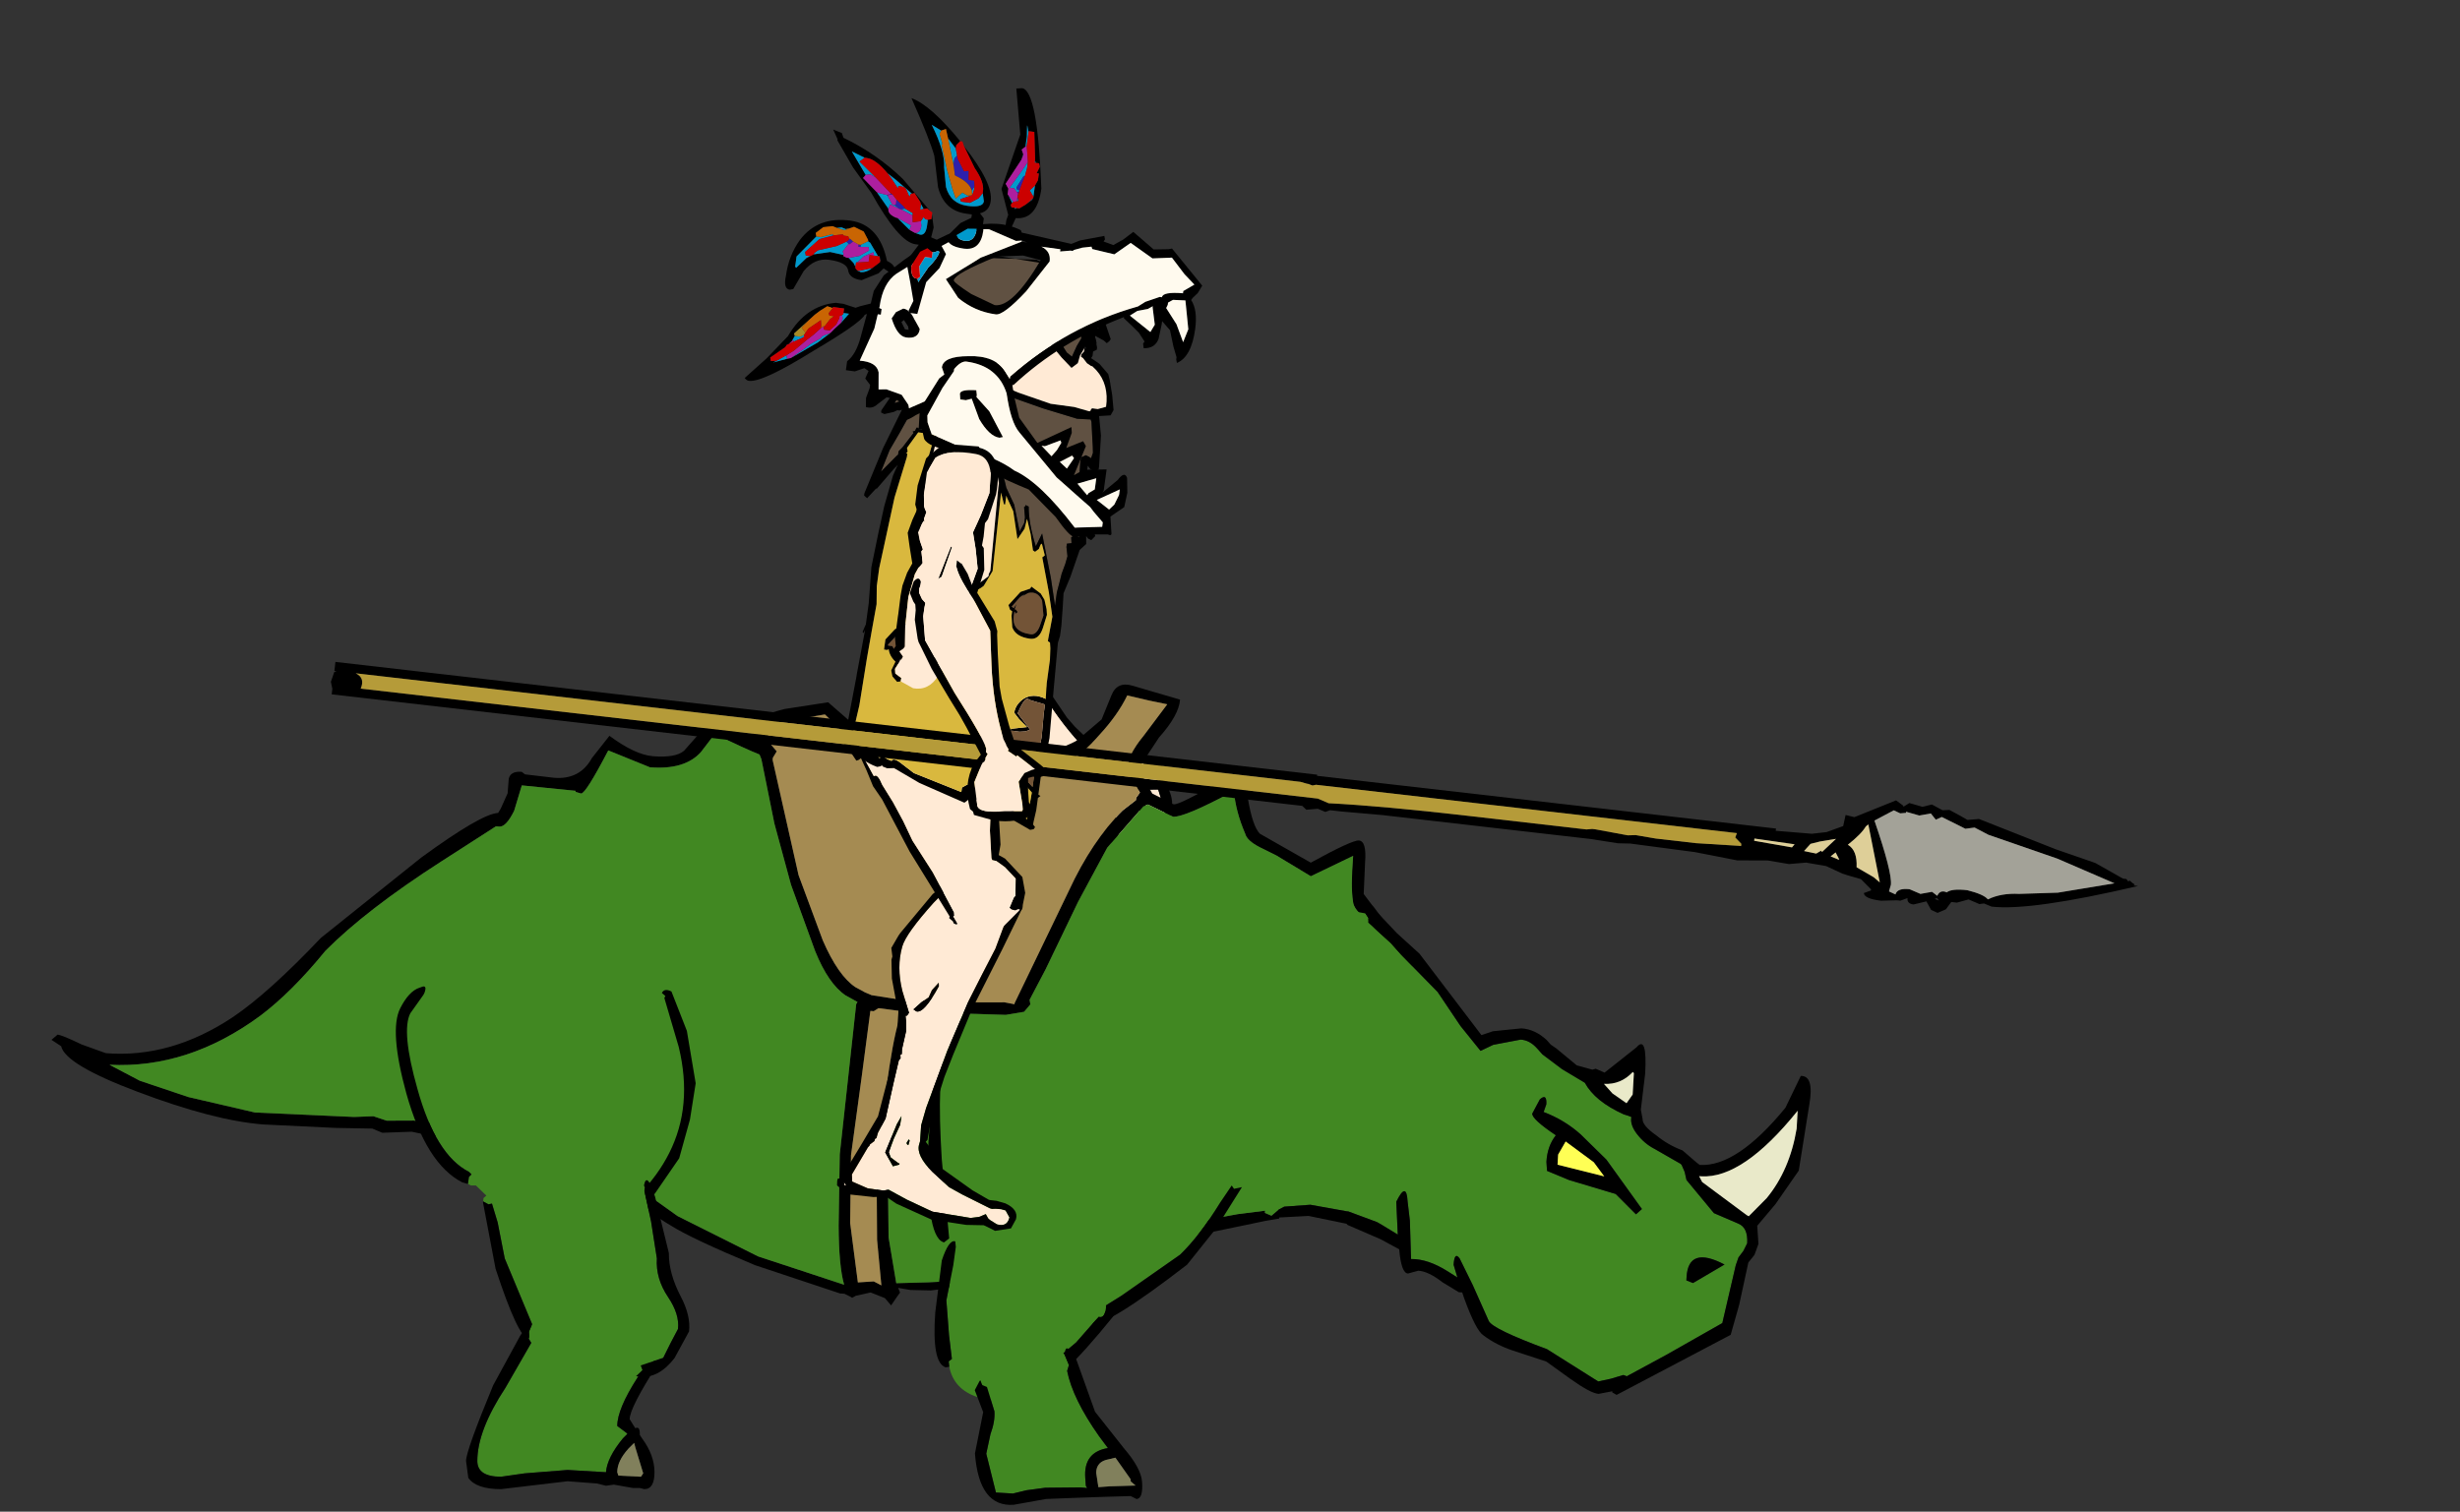 <?xml version="1.0" encoding="UTF-8" standalone="no"?>
<svg xmlns:xlink="http://www.w3.org/1999/xlink" height="402.0px" width="654.0px" xmlns="http://www.w3.org/2000/svg">
  <rect width="100%" height="100%" fill="#333333" stroke="none"/>
  <g transform="matrix(6.0, 0.0, 0.0, 6.0, 241.8, 395.1)">
    <use height="12.35" transform="matrix(0.69, -0.719, 0.719, 0.69, 0.692, -36.004)" width="4.45" xlink:href="#sprite0"/>
    <use height="28.3" transform="matrix(0.996, 0.079, -0.079, 0.996, -36.478, -39.186)" width="60.65" xlink:href="#sprite1"/>
    <use height="21.1" transform="matrix(0.997, 0.057, -0.057, 0.997, 12.095, -26.232)" width="28.35" xlink:href="#sprite2"/>
    <use height="12.25" transform="matrix(0.928, 0.367, -0.367, 0.928, 1.792, -21.089)" width="14.95" xlink:href="#sprite3"/>
    <use height="10.25" transform="matrix(0.948, 0.314, -0.231, 0.697, 2.146, -12.145)" width="8.0" xlink:href="#sprite4"/>
    <use height="7.4" transform="matrix(0.996, -0.074, 0.074, 0.996, 2.54, -6.264)" width="7.3" xlink:href="#sprite5"/>
    <use height="12.6" transform="matrix(0.891, 0.451, -0.451, 0.891, -19.59, -27.043)" width="14.05" xlink:href="#sprite6"/>
    <use height="8.35" transform="matrix(1.0, 0.0, 0.0, 1.0, -19.65, -8.2)" width="8.5" xlink:href="#sprite7"/>
    <use height="9.8" transform="matrix(0.992, 0.118, -0.118, 0.992, -18.633, -14.785)" width="9.75" xlink:href="#sprite8"/>
    <use height="15.8" transform="matrix(0.959, 0.276, -0.276, 0.959, 0.491, -28.343)" width="8.65" xlink:href="#sprite9"/>
    <use height="11.1" transform="matrix(0.923, -0.379, 0.379, 0.923, -2.864, -33.782)" width="5.7" xlink:href="#sprite10"/>
    <use height="32.55" transform="matrix(0.99, 0.135, -0.135, 0.99, -5.359, -63.353)" width="19.55" xlink:href="#sprite11"/>
    <use height="11.1" transform="matrix(0.98, 0.182, -0.182, 0.98, 0.71, -46.498)" width="3.65" xlink:href="#sprite12"/>
    <use height="80.7" transform="matrix(-0.114, 0.992, -0.992, -0.114, 54.723, -29.111)" width="4.75" xlink:href="#sprite13"/>
    <use height="11.85" transform="matrix(0.963, -0.263, 0.263, 0.963, -0.401, -40.329)" width="3.95" xlink:href="#sprite14"/>
  </g>
  <defs>
    <g id="sprite0" transform="matrix(1.0, 0.0, 0.0, 1.0, 1.65, 1.0)">
      <use height="12.35" transform="matrix(1.0, 0.0, 0.0, 1.0, -1.65, -1.0)" width="4.45" xlink:href="#shape0"/>
    </g>
    <g id="shape0" transform="matrix(1.0, 0.0, 0.0, 1.0, 1.65, 1.0)">
      <path d="M0.85 -0.75 L0.85 -0.65 Q0.85 -0.15 1.2 0.85 L1.55 2.4 1.2 3.9 Q0.85 5.45 0.85 6.8 L0.85 7.2 0.9 7.45 1.1 7.45 1.1 7.5 1.6 7.95 2.2 8.55 2.15 9.15 2.3 9.75 2.1 9.8 1.75 9.55 1.55 9.35 1.5 9.2 1.55 8.9 Q1.55 8.65 0.9 8.5 L0.15 8.55 0.45 8.75 1.25 8.95 1.15 9.15 Q1.15 9.65 1.4 9.65 L1.8 10.05 1.55 10.5 Q1.35 11.1 1.0 11.1 L0.75 11.0 0.35 11.1 0.45 11.0 0.8 10.5 0.9 10.05 0.65 9.75 0.55 10.1 0.55 10.25 -0.4 10.5 -0.95 10.45 -1.05 10.25 Q-0.4 9.95 -0.4 9.5 L-0.45 9.35 -0.8 9.45 -0.85 9.55 -0.95 9.5 -1.05 9.35 -1.15 9.15 -0.55 8.15 -0.25 7.7 0.0 7.7 0.0 7.65 -0.05 7.55 0.0 7.5 0.1 7.45 0.45 7.25 0.45 7.15 0.0 7.2 -0.7 4.65 -1.35 2.05 -1.15 1.0 -1.0 0.65 -0.95 0.55 -0.9 0.45 -1.0 0.25 -1.05 -0.05 -1.0 -0.25 -0.9 -0.2 0.15 -0.5 0.7 -0.7 0.85 -0.75" fill="#ffead5" fill-rule="evenodd" stroke="none"/>
      <path d="M0.85 -0.75 L0.95 -1.0 1.1 -0.8 1.1 -0.85 1.25 -0.3 1.3 0.2 1.4 0.5 1.85 2.05 1.85 2.5 1.8 2.65 1.6 3.5 1.3 4.9 1.25 5.45 1.25 6.7 1.3 7.35 1.4 7.4 1.8 7.75 Q2.5 8.0 2.5 8.45 2.5 9.05 2.65 9.35 L2.8 9.85 2.5 10.05 2.2 10.15 Q1.9 11.3 0.7 11.35 -0.15 11.45 0.0 11.15 L0.25 10.75 -0.5 10.85 Q-1.35 10.85 -1.4 10.25 L-1.25 10.05 -1.0 9.95 -1.15 9.8 -1.55 9.05 Q-0.95 8.55 -0.8 8.05 -0.9 7.5 -0.35 7.3 L-0.6 6.25 -0.75 5.65 -1.0 4.8 -1.4 3.35 -1.6 2.3 -1.65 2.05 -1.65 1.9 -1.55 1.05 -1.4 0.65 -1.35 0.4 -1.4 0.25 -1.45 -0.15 -1.15 -0.6 Q-0.85 -0.8 -0.85 -0.5 L-0.95 -0.3 -1.0 -0.25 -1.05 -0.05 -1.0 0.25 -0.9 0.45 -0.95 0.55 -1.0 0.65 -1.15 1.0 -1.35 2.05 -0.7 4.65 0.0 7.2 0.45 7.15 0.45 7.25 0.1 7.45 0.0 7.5 -0.05 7.55 0.0 7.65 0.0 7.7 -0.25 7.7 -0.55 8.15 -1.15 9.15 -1.05 9.35 -0.95 9.5 -0.85 9.55 -0.8 9.45 -0.45 9.35 -0.4 9.5 Q-0.4 9.95 -1.05 10.25 L-0.95 10.45 -0.4 10.5 0.55 10.25 0.55 10.1 0.65 9.75 0.9 10.05 0.8 10.5 0.45 11.0 0.35 11.1 0.75 11.0 1.0 11.1 Q1.35 11.1 1.55 10.5 L1.8 10.05 1.4 9.65 Q1.15 9.65 1.15 9.15 L1.25 8.95 0.45 8.75 0.15 8.55 0.9 8.5 Q1.55 8.65 1.55 8.9 L1.5 9.2 1.55 9.35 1.75 9.55 2.1 9.8 2.3 9.75 2.15 9.15 2.2 8.55 1.6 7.95 1.1 7.5 1.1 7.45 0.9 7.45 0.85 7.2 0.85 6.8 Q0.85 5.45 1.2 3.9 L1.55 2.4 1.2 0.85 Q0.85 -0.15 0.85 -0.65 L0.85 -0.75" fill="#000000" fill-rule="evenodd" stroke="none"/>
    </g>
    <g id="sprite1" transform="matrix(1.0, 0.0, 0.0, 1.0, 30.35, 14.15)">
      <use height="28.3" transform="matrix(1.0, 0.0, 0.0, 1.0, -30.35, -14.15)" width="60.65" xlink:href="#shape1"/>
    </g>
    <g id="shape1" transform="matrix(1.0, 0.0, 0.0, 1.0, 30.35, 14.15)">
      <path d="M24.55 8.5 L24.55 8.95 23.95 9.1 23.1 9.35 21.55 9.8 21.0 9.95 20.5 10.05 20.4 10.05 Q18.2 10.45 15.15 11.6 11.6 12.95 9.4 13.35 L8.5 13.4 7.95 13.35 8.05 13.55 7.9 13.8 7.7 14.15 7.4 13.85 6.75 13.65 6.1 13.85 5.95 13.95 5.85 13.9 5.6 13.8 5.4 13.8 1.55 12.85 Q-1.35 11.9 -2.3 11.4 -3.25 10.95 -5.4 9.5 -7.8 8.35 -11.55 8.35 L-13.35 8.25 -14.1 8.15 -15.4 8.3 -15.85 8.15 -17.5 8.25 -20.7 8.35 Q-22.9 8.35 -26.35 7.35 -29.65 6.4 -29.9 5.6 L-30.35 5.35 -30.1 5.1 Q-29.9 5.1 -29.0 5.45 L-27.9 5.75 Q-25.0 5.75 -22.4 3.7 -20.9 2.5 -18.8 -0.1 L-14.65 -4.0 Q-12.15 -6.15 -11.4 -6.25 L-11.3 -6.45 -11.05 -7.15 -11.05 -7.8 Q-11.0 -8.15 -10.5 -8.15 L-10.35 -8.05 -9.05 -8.0 Q-7.9 -8.0 -7.45 -9.0 L-6.75 -10.05 Q-5.55 -9.3 -4.75 -9.3 -3.75 -9.3 -3.4 -9.65 L-2.5 -10.85 Q-2.1 -11.25 -1.05 -10.6 L-0.2 -10.3 -0.4 -11.2 Q-0.4 -11.4 0.9 -11.85 L2.8 -12.3 4.15 -11.3 Q5.4 -10.35 6.55 -10.35 L8.4 -10.2 9.15 -10.1 11.4 -10.55 13.05 -11.05 13.15 -11.05 Q13.85 -11.4 13.95 -11.5 L14.95 -12.5 15.3 -13.6 Q15.5 -14.25 16.2 -14.1 L18.35 -13.65 Q18.35 -12.95 17.55 -11.9 L16.75 -10.45 17.15 -9.85 17.45 -9.4 17.95 -9.2 Q18.35 -9.0 18.45 -9.0 18.7 -9.0 20.45 -10.2 21.6 -11.0 21.7 -9.5 22.0 -8.3 22.35 -8.0 L24.7 -6.9 Q26.45 -8.05 26.75 -8.05 27.1 -8.05 27.1 -7.1 L27.15 -5.7 27.55 -5.25 27.6 -5.2 27.65 -5.15 28.7 -3.95 Q30.3 -1.85 30.3 -0.15 30.3 0.3 30.1 0.3 L29.7 -0.75 29.15 -2.4 27.8 -4.15 27.45 -4.55 Q26.75 -4.95 26.7 -5.35 26.55 -5.95 26.55 -7.35 L24.75 -6.3 23.15 -7.1 22.4 -7.4 Q21.8 -7.65 21.7 -7.95 21.2 -8.9 21.05 -9.8 18.95 -8.45 18.45 -8.45 L17.3 -8.9 17.1 -8.8 15.65 -6.85 14.55 -4.35 13.35 -1.25 12.75 0.15 12.8 0.35 12.55 0.7 11.75 0.9 7.65 1.1 Q7.1 5.4 7.1 8.4 L7.35 11.15 7.85 13.15 9.25 13.0 Q11.05 12.8 12.25 12.2 13.3 11.7 15.1 11.1 19.95 9.15 21.2 9.3 L22.7 8.9 23.9 8.65 23.9 8.75 24.2 8.85 24.55 8.5 M21.05 -9.8 L21.05 -9.85 21.05 -9.8 M17.8 -13.4 L17.0 -13.5 16.0 -13.65 Q15.65 -12.75 14.9 -11.8 13.8 -10.3 12.75 -10.3 L12.55 -10.3 11.8 -10.1 9.15 -9.6 Q5.4 -9.6 4.05 -10.65 L2.7 -11.75 0.1 -11.1 0.4 -10.25 0.7 -9.95 0.55 -9.65 0.55 -9.55 2.1 -4.55 3.4 -1.75 Q4.2 -0.25 5.0 0.2 L5.45 0.4 5.75 0.5 7.05 0.6 8.15 0.55 8.3 0.4 10.4 0.45 11.65 0.35 12.1 0.4 12.1 0.35 14.1 -4.8 Q14.95 -7.1 16.2 -8.55 L16.75 -9.05 16.75 -9.15 16.9 -9.4 16.25 -10.4 Q16.25 -11.05 16.85 -11.9 L17.8 -13.4 M-2.65 -9.65 Q-3.3 -8.8 -4.85 -8.8 L-6.75 -9.4 Q-7.6 -7.4 -7.8 -7.4 L-8.05 -7.45 -8.05 -7.5 -10.45 -7.55 -10.7 -6.4 Q-11.0 -5.65 -11.3 -5.65 L-11.45 -5.65 -13.75 -3.9 Q-16.9 -1.5 -18.55 0.45 -19.9 2.4 -21.2 3.55 -24.2 6.15 -27.7 6.25 L-26.3 6.85 -24.1 7.4 -21.1 7.85 -16.7 7.7 -15.85 7.6 -15.25 7.75 -14.05 7.65 -10.75 7.8 Q-7.75 7.8 -5.05 9.15 L-2.05 10.95 1.65 12.45 5.55 13.4 Q5.25 12.6 5.1 10.8 L4.9 7.65 5.1 0.95 5.15 0.85 4.6 0.6 Q3.8 0.15 3.1 -1.25 L1.8 -4.1 0.85 -6.75 0.05 -9.55 -0.05 -9.75 Q-0.7 -9.95 -2.1 -10.5 L-2.65 -9.65 M7.1 1.1 L6.1 1.05 5.9 1.2 5.75 1.2 5.6 4.1 5.4 7.65 5.6 10.65 6.15 13.25 6.85 13.15 7.2 13.3 6.85 11.3 6.6 8.4 Q6.7 2.45 7.15 1.1 L7.1 1.1" fill="#000000" fill-rule="evenodd" stroke="none"/>
      <path d="M17.8 -13.4 L16.85 -11.9 Q16.25 -11.05 16.25 -10.4 L16.9 -9.4 16.75 -9.15 16.75 -9.05 16.2 -8.55 Q14.95 -7.1 14.1 -4.8 L12.1 0.35 12.1 0.4 11.65 0.35 10.4 0.45 8.3 0.4 8.15 0.55 7.05 0.6 5.75 0.5 5.45 0.4 5.0 0.2 Q4.2 -0.25 3.4 -1.75 L2.1 -4.55 0.55 -9.55 0.55 -9.65 0.7 -9.95 0.4 -10.25 0.1 -11.1 2.7 -11.75 4.05 -10.65 Q5.4 -9.6 9.15 -9.6 L11.8 -10.1 12.55 -10.3 12.75 -10.3 Q13.8 -10.3 14.9 -11.8 15.65 -12.75 16.0 -13.65 L17.0 -13.5 17.8 -13.4 M7.1 1.1 L7.15 1.1 Q6.7 2.45 6.6 8.4 L6.85 11.3 7.2 13.3 6.85 13.15 6.15 13.25 5.6 10.65 5.4 7.65 5.6 4.1 5.75 1.2 5.9 1.2 6.1 1.05 7.1 1.1" fill="#a58b52" fill-rule="evenodd" stroke="none"/>
      <path d="M30.1 0.3 L30.1 0.95 29.9 3.25 Q29.6 4.2 28.6 5.0 L26.05 6.95 24.55 8.5 24.2 8.85 23.9 8.75 23.9 8.65 22.7 8.9 21.2 9.3 Q19.95 9.15 15.1 11.1 13.3 11.7 12.25 12.2 11.05 12.8 9.25 13.0 L7.85 13.15 7.35 11.15 7.1 8.4 Q7.1 5.4 7.65 1.1 L11.75 0.9 12.55 0.7 12.8 0.35 12.75 0.15 13.35 -1.25 14.55 -4.35 15.65 -6.85 17.1 -8.8 17.3 -8.9 18.45 -8.45 Q18.95 -8.45 21.05 -9.8 21.2 -8.9 21.7 -7.95 21.8 -7.65 22.4 -7.4 L23.15 -7.1 24.75 -6.3 26.55 -7.35 Q26.55 -5.95 26.7 -5.35 26.75 -4.95 27.45 -4.55 L27.8 -4.15 29.15 -2.4 29.7 -0.75 30.1 0.3 M-2.65 -9.65 L-2.1 -10.5 Q-0.7 -9.95 -0.05 -9.75 L0.05 -9.55 0.85 -6.75 1.8 -4.1 3.1 -1.25 Q3.8 0.15 4.6 0.6 L5.15 0.85 5.1 0.95 4.9 7.65 5.1 10.8 Q5.25 12.6 5.55 13.4 L1.65 12.45 -2.05 10.95 -5.05 9.15 Q-7.75 7.8 -10.75 7.8 L-14.05 7.65 -15.25 7.75 -15.85 7.6 -16.7 7.7 -21.1 7.85 -24.1 7.4 -26.3 6.85 -27.7 6.25 Q-24.2 6.15 -21.2 3.55 -19.9 2.4 -18.55 0.45 -16.9 -1.5 -13.75 -3.9 L-11.45 -5.65 -11.3 -5.65 Q-11.0 -5.65 -10.7 -6.4 L-10.45 -7.55 -8.05 -7.5 -8.05 -7.45 -7.8 -7.4 Q-7.6 -7.4 -6.75 -9.4 L-4.85 -8.8 Q-3.3 -8.8 -2.65 -9.65" fill="#418822" fill-rule="evenodd" stroke="none"/>
    </g>
    <g id="sprite2" transform="matrix(1.0, 0.0, 0.0, 1.0, 14.15, 10.55)">
      <use height="21.1" transform="matrix(1.0, 0.0, 0.0, 1.0, -14.15, -10.55)" width="28.35" xlink:href="#shape2"/>
    </g>
    <g id="shape2" transform="matrix(1.0, 0.0, 0.0, 1.0, 14.15, 10.55)">
      <path d="M-9.1 3.2 L-9.15 3.2 Q-10.65 3.2 -12.05 1.55 -13.15 0.35 -13.25 -0.25 L-14.0 -2.35 -14.15 -4.15 Q-14.15 -7.05 -11.9 -8.8 -9.9 -10.3 -7.25 -10.3 L-6.0 -10.15 -5.85 -9.95 -5.85 -9.75 -4.8 -8.9 -4.3 -8.4 -2.6 -6.85 -1.5 -5.4 -0.55 -4.35 0.0 -4.65 1.2 -4.95 Q1.6 -4.95 1.95 -4.6 L2.2 -4.35 3.1 -3.75 4.15 -3.2 Q4.65 -2.4 5.95 -1.9 L6.15 -1.85 6.3 -1.8 Q6.25 -1.45 6.6 -1.05 6.95 -0.65 7.4 -0.45 L8.6 0.15 8.65 0.2 8.8 0.5 8.9 0.85 10.2 2.25 11.3 2.65 Q11.75 2.8 11.75 3.5 L11.6 3.85 11.4 4.15 11.3 4.5 10.85 7.1 8.45 8.65 6.75 9.7 6.6 9.65 6.05 9.85 5.5 10.0 3.15 8.7 Q0.7 7.95 0.5 7.6 L-0.3 6.05 -0.95 4.9 Q-1.2 4.6 -1.2 5.2 L-1.0 5.75 -1.45 5.5 Q-2.35 5.0 -3.1 5.05 L-3.25 3.35 -3.4 2.5 Q-3.5 1.6 -3.9 2.55 L-3.75 4.0 -4.5 3.6 -4.7 3.5 -6.0 3.1 -6.05 3.1 -7.7 2.9 -8.85 3.05 -9.1 3.2 M5.8 1.65 L6.75 2.5 7.0 2.25 5.3 0.15 4.1 -0.9 Q3.35 -1.5 2.4 -1.8 L2.5 -2.15 Q2.5 -2.65 2.2 -2.35 L1.9 -1.7 Q1.9 -1.45 3.0 -0.8 2.65 -0.3 2.65 0.4 L2.7 0.8 3.7 1.15 5.8 1.65 M9.15 5.3 L9.45 5.4 10.8 4.5 Q9.15 3.75 9.15 5.15 L9.15 5.3" fill="#418822" fill-rule="evenodd" stroke="none"/>
      <path d="M-6.0 -10.15 L-6.0 -10.55 -5.45 -10.2 -4.55 -9.35 -3.5 -8.5 -0.55 -5.05 -0.05 -5.25 1.2 -5.45 Q1.8 -5.45 2.35 -5.0 L2.55 -4.8 2.8 -4.65 3.75 -3.95 4.45 -3.8 4.6 -3.85 5.0 -3.7 6.35 -4.9 Q6.8 -5.5 6.8 -3.75 L6.7 -2.15 6.8 -1.75 Q6.8 -1.45 7.45 -1.05 8.0 -0.65 8.65 -0.45 L9.3 0.05 9.45 0.15 Q11.1 0.15 13.1 -2.6 L13.7 -4.05 Q14.3 -4.1 14.15 -2.8 L13.85 0.15 12.9 1.7 12.15 2.7 12.25 3.5 12.1 4.0 11.85 4.35 11.55 6.25 11.25 7.6 6.35 10.55 6.15 10.45 6.15 10.4 5.55 10.55 Q5.2 10.55 4.25 9.95 L3.15 9.25 1.65 8.85 Q0.9 8.65 0.3 8.25 -0.05 8.05 -0.65 6.65 L-0.75 6.4 -0.9 6.4 -1.65 6.0 Q-2.3 5.55 -2.75 5.55 L-3.05 5.65 -3.2 5.7 Q-3.5 5.7 -3.65 4.65 L-4.5 4.25 -6.0 3.7 -6.05 3.65 -7.75 3.4 -9.1 3.55 -9.1 3.2 -8.85 3.05 -7.7 2.9 -6.05 3.1 -6.0 3.1 -4.7 3.5 -4.5 3.6 -3.75 4.0 -3.9 2.55 Q-3.5 1.6 -3.4 2.5 L-3.25 3.35 -3.1 5.05 Q-2.35 5.0 -1.45 5.5 L-1.0 5.75 -1.2 5.2 Q-1.2 4.6 -0.95 4.9 L-0.3 6.05 0.5 7.6 Q0.7 7.95 3.15 8.7 L5.5 10.0 6.05 9.85 6.6 9.65 6.75 9.7 8.45 8.65 10.85 7.1 11.3 4.5 11.4 4.15 11.6 3.85 11.75 3.5 Q11.75 2.8 11.3 2.65 L10.2 2.25 8.9 0.85 8.8 0.5 8.65 0.2 8.6 0.15 7.4 -0.45 Q6.95 -0.65 6.6 -1.05 6.25 -1.45 6.3 -1.8 L6.15 -1.85 5.95 -1.9 Q4.65 -2.4 4.15 -3.2 L3.1 -3.75 2.2 -4.35 1.95 -4.6 Q1.6 -4.95 1.2 -4.95 L0.0 -4.65 -0.55 -4.35 -1.5 -5.4 -2.6 -6.85 -4.3 -8.4 -4.8 -8.9 -5.85 -9.75 -5.85 -9.95 -6.0 -10.15 M13.65 -2.5 Q11.4 0.65 9.55 0.65 L9.45 0.65 9.6 0.9 11.65 2.25 11.75 2.3 12.5 1.45 Q13.45 0.15 13.65 -1.7 L13.65 -2.5 M6.3 -3.75 L6.25 -3.8 Q5.75 -3.2 5.0 -3.2 L5.4 -2.8 6.05 -2.4 6.3 -2.8 6.3 -3.75 M5.8 1.65 L3.7 1.15 2.7 0.8 2.65 0.4 Q2.65 -0.3 3.0 -0.8 1.9 -1.45 1.9 -1.7 L2.2 -2.35 Q2.5 -2.65 2.5 -2.15 L2.4 -1.8 Q3.35 -1.5 4.1 -0.9 L5.3 0.15 7.0 2.25 6.75 2.5 5.8 1.65 M3.4 -0.45 L3.15 0.05 3.15 0.5 5.25 0.9 4.75 0.3 3.45 -0.55 3.4 -0.45 M9.15 5.3 L9.15 5.15 Q9.15 3.75 10.8 4.5 L9.45 5.4 9.15 5.3" fill="#000000" fill-rule="evenodd" stroke="none"/>
      <path d="M6.3 -3.75 L6.3 -2.8 6.05 -2.4 5.4 -2.8 5.0 -3.2 Q5.75 -3.2 6.25 -3.8 L6.3 -3.75 M13.65 -2.5 L13.65 -1.7 Q13.45 0.15 12.5 1.45 L11.75 2.3 11.65 2.25 9.6 0.9 9.45 0.65 9.55 0.65 Q11.4 0.65 13.65 -2.5" fill="#e9e9c9" fill-rule="evenodd" stroke="none"/>
      <path d="M3.4 -0.45 L3.45 -0.55 4.75 0.3 5.25 0.9 3.15 0.5 3.15 0.05 3.4 -0.45" fill="#ffff55" fill-rule="evenodd" stroke="none"/>
    </g>
    <g id="sprite3" transform="matrix(1.0, 0.0, 0.0, 1.0, 7.45, 6.15)">
      <use height="12.25" transform="matrix(1.0, 0.0, 0.0, 1.0, -7.45, -6.15)" width="14.95" xlink:href="#shape3"/>
    </g>
    <g id="shape3" transform="matrix(1.0, 0.0, 0.0, 1.0, 7.45, 6.15)">
      <path d="M-6.65 -5.85 L-5.4 -6.15 -4.1 -5.95 Q-3.25 -5.8 -3.0 -5.95 L4.2 -5.2 Q7.4 -4.6 7.5 -3.7 L7.5 -3.6 7.2 -3.4 7.05 -3.5 6.85 -2.6 Q6.55 -0.9 6.05 0.2 L4.3 2.85 3.45 4.0 3.55 4.25 3.5 4.5 Q3.2 4.9 2.05 5.4 0.55 6.1 -0.5 6.1 -2.1 6.1 -3.1 5.0 -3.9 4.2 -3.9 3.6 L-3.9 3.55 -3.75 3.3 -5.35 0.15 Q-6.95 -3.25 -6.95 -4.45 L-6.65 -5.6 -6.7 -5.75 -6.65 -5.85" fill="#418822" fill-rule="evenodd" stroke="none"/>
      <path d="M7.5 -3.6 L7.1 -1.45 6.5 0.5 Q4.15 4.45 3.5 4.5 L3.55 4.25 3.45 4.0 4.3 2.85 6.05 0.2 Q6.55 -0.9 6.85 -2.6 L7.05 -3.5 7.2 -3.4 7.5 -3.6 M-3.9 3.55 L-3.95 3.55 Q-4.8 3.55 -6.2 -0.4 L-7.45 -4.45 Q-6.75 -6.5 -6.65 -5.85 L-6.7 -5.75 -6.65 -5.6 -6.95 -4.45 Q-6.95 -3.25 -5.35 0.15 L-3.75 3.3 -3.9 3.55" fill="#000000" fill-rule="evenodd" stroke="none"/>
    </g>
    <g id="sprite4" transform="matrix(1.0, 0.0, 0.0, 1.0, 4.0, 5.15)">
      <use height="10.25" transform="matrix(1.0, 0.0, 0.0, 1.0, -4.0, -5.15)" width="8.0" xlink:href="#shape4"/>
    </g>
    <g id="shape4" transform="matrix(1.0, 0.0, 0.0, 1.0, 4.0, 5.15)">
      <path d="M-3.7 -3.4 L-2.75 -4.4 Q-1.7 -5.15 -0.75 -5.15 1.5 -5.15 2.75 -3.9 3.55 -3.05 3.6 -2.25 L3.6 -2.15 Q3.6 -1.8 3.4 -1.8 L3.25 -1.35 2.8 0.1 1.6 2.75 Q1.85 2.55 1.85 3.05 L1.8 3.15 Q0.7 5.1 -0.6 5.1 -1.7 5.1 -2.2 3.9 L-2.3 3.6 -2.2 3.4 -2.65 2.1 -3.25 0.15 -3.45 -2.0 -3.6 -3.1 -3.7 -3.4" fill="#418822" fill-rule="evenodd" stroke="none"/>
      <path d="M3.6 -2.25 L3.7 -2.4 Q4.0 -2.75 4.0 -2.1 2.55 3.15 1.85 3.15 L1.8 3.15 1.85 3.05 Q1.85 2.55 1.6 2.75 L2.8 0.1 3.25 -1.35 3.4 -1.8 Q3.6 -1.8 3.6 -2.15 L3.6 -2.25 M-2.2 3.9 L-2.35 4.0 Q-3.0 4.0 -3.55 1.05 L-4.0 -2.05 Q-4.0 -3.4 -3.7 -3.4 L-3.6 -3.1 -3.45 -2.0 -3.25 0.15 -2.65 2.1 -2.2 3.4 -2.3 3.6 -2.2 3.9" fill="#000000" fill-rule="evenodd" stroke="none"/>
    </g>
    <g id="sprite5" transform="matrix(1.0, 0.0, 0.0, 1.0, 3.65, 3.7)">
      <use height="7.4" transform="matrix(1.0, 0.0, 0.0, 1.0, -3.65, -3.7)" width="7.3" xlink:href="#shape5"/>
    </g>
    <g id="shape5" transform="matrix(1.0, 0.0, 0.0, 1.0, 3.65, 3.7)">
      <path d="M-3.15 -2.05 L-2.65 -2.95 Q-1.95 -3.7 -0.75 -3.7 0.05 -3.7 0.5 -3.15 L0.65 -2.9 0.8 -2.45 0.7 -2.2 Q0.85 -0.95 1.9 0.8 L2.25 1.35 Q1.15 1.45 1.15 2.6 L1.15 2.95 1.2 3.05 0.9 3.0 -0.65 2.9 -1.5 2.95 -2.1 3.05 -2.85 2.95 -3.15 1.2 -2.9 0.35 Q-2.65 -0.2 -2.65 -0.65 L-2.9 -1.75 -3.1 -1.85 -3.15 -2.0 -3.15 -2.05" fill="#418822" fill-rule="evenodd" stroke="none"/>
      <path d="M0.65 -2.9 Q0.7 -3.6 1.15 -2.65 L1.8 -0.3 2.95 1.4 Q3.65 2.35 3.65 2.95 3.65 3.7 3.35 3.7 L3.1 3.55 2.0 3.5 0.75 3.45 -0.65 3.4 -2.1 3.55 Q-3.65 3.55 -3.65 1.15 L-3.15 -0.65 -3.45 -1.65 -3.2 -2.05 -3.15 -2.05 -3.15 -2.0 -3.1 -1.85 -2.9 -1.75 -2.65 -0.65 Q-2.65 -0.2 -2.9 0.35 L-3.15 1.2 -2.85 2.95 -2.1 3.05 -1.5 2.95 -0.65 2.9 0.9 3.0 1.2 3.05 1.15 2.95 1.15 2.6 Q1.15 1.45 2.25 1.35 L1.9 0.8 Q0.85 -0.95 0.7 -2.2 L0.8 -2.45 0.65 -2.9 M3.15 2.8 L2.55 1.8 2.25 1.85 Q1.7 1.9 1.65 2.4 L1.7 3.05 2.2 3.05 3.35 3.1 3.15 2.9 3.15 2.8" fill="#000000" fill-rule="evenodd" stroke="none"/>
      <path d="M3.15 2.8 L3.15 2.9 3.35 3.1 2.2 3.05 1.7 3.05 1.65 2.4 Q1.7 1.9 2.25 1.85 L2.55 1.8 3.15 2.8" fill="#81805c" fill-rule="evenodd" stroke="none"/>
    </g>
    <g id="sprite6" transform="matrix(1.0, 0.0, 0.0, 1.0, 7.05, 6.3)">
      <use height="12.6" transform="matrix(1.0, 0.0, 0.0, 1.0, -7.05, -6.3)" width="14.05" xlink:href="#shape6"/>
    </g>
    <g id="shape6" transform="matrix(1.0, 0.0, 0.0, 1.0, 7.05, 6.3)">
      <path d="M-6.65 -0.95 L-6.65 -1.1 Q-6.65 -1.85 -6.1 -2.6 L-4.95 -4.1 -3.4 -5.55 Q-2.0 -6.3 0.5 -6.3 L3.0 -5.55 3.2 -5.5 3.2 -5.4 4.75 -3.75 Q6.5 -1.7 6.5 0.65 6.5 1.75 6.15 2.85 L5.75 3.95 5.75 4.0 Q6.0 3.85 6.0 4.2 L6.0 4.25 Q5.95 4.9 5.0 5.5 3.85 6.3 2.05 6.3 L0.3 6.05 -0.5 5.8 -0.7 5.9 -0.85 5.9 -0.95 5.6 -0.9 5.45 -1.05 5.4 Q-2.7 5.4 -4.75 3.15 -6.55 1.2 -6.55 0.3 L-6.4 -0.7 -6.4 -0.8 Q-6.45 -1.2 -6.65 -0.95" fill="#418822" fill-rule="evenodd" stroke="none"/>
      <path d="M3.0 -5.55 Q3.0 -5.8 3.35 -5.8 L4.75 -4.55 6.15 -2.65 6.65 -1.1 7.0 0.65 6.75 2.5 Q6.45 4.25 6.0 4.25 L6.0 4.2 Q6.0 3.85 5.75 4.0 L5.75 3.95 6.15 2.85 Q6.5 1.75 6.5 0.65 6.5 -1.7 4.75 -3.75 L3.2 -5.4 3.2 -5.5 3.0 -5.55 M-0.85 5.9 L-1.1 5.95 Q-2.9 5.95 -5.1 3.55 -7.05 1.4 -7.05 0.3 -7.05 -0.55 -6.7 -0.9 L-6.65 -0.95 Q-6.45 -1.2 -6.4 -0.8 L-6.4 -0.7 -6.55 0.3 Q-6.55 1.2 -4.75 3.15 -2.7 5.4 -1.05 5.4 L-0.9 5.45 -0.95 5.6 -0.85 5.9" fill="#000000" fill-rule="evenodd" stroke="none"/>
    </g>
    <g id="sprite7" transform="matrix(1.0, 0.0, 0.0, 1.0, 4.25, 4.2)">
      <use height="8.35" transform="matrix(1.0, 0.0, 0.0, 1.0, -4.25, -4.2)" width="8.5" xlink:href="#shape7"/>
    </g>
    <g id="shape7" transform="matrix(1.0, 0.0, 0.0, 1.0, 4.25, 4.2)">
      <path d="M-1.25 -2.9 L0.0 -3.65 Q1.6 -4.4 2.5 -4.1 3.2 -3.8 3.7 -2.9 L4.1 -1.65 4.1 -1.6 3.85 -1.15 3.75 -1.35 3.35 -0.8 Q2.45 0.6 2.45 1.35 L2.85 1.65 2.9 1.7 2.7 1.9 Q2.0 2.75 1.95 3.4 L0.25 3.3 -1.65 3.45 -2.7 3.6 Q-3.75 3.6 -3.75 2.9 -3.75 1.55 -2.5 -0.35 L-1.35 -2.35 -1.5 -2.55 -1.25 -2.9" fill="#418822" fill-rule="evenodd" stroke="none"/>
      <path d="M4.1 -1.65 L4.25 -1.4 Q3.0 0.55 3.0 1.05 L3.25 1.45 Q3.45 1.35 3.45 1.7 L3.45 1.75 3.55 1.9 Q4.1 2.65 4.1 3.4 4.1 4.15 3.65 4.15 L3.45 4.1 3.15 4.1 2.3 3.95 1.95 4.0 1.55 3.9 0.25 3.8 -2.7 4.15 Q-3.8 4.15 -4.15 3.65 L-4.25 2.9 Q-4.25 2.45 -3.05 -0.45 L-1.85 -2.65 Q-1.3 -3.5 -1.25 -2.9 L-1.5 -2.55 -1.35 -2.35 -2.5 -0.35 Q-3.75 1.55 -3.75 2.9 -3.75 3.6 -2.7 3.6 L-1.65 3.45 0.25 3.3 1.95 3.4 Q2.0 2.75 2.7 1.9 L2.9 1.7 2.85 1.65 2.45 1.35 Q2.45 0.6 3.35 -0.8 L3.75 -1.35 3.85 -1.15 4.1 -1.6 4.1 -1.65 M2.5 3.55 L3.5 3.6 3.6 3.45 3.25 2.3 3.2 2.1 2.95 2.35 Q2.45 2.9 2.45 3.4 L2.5 3.55" fill="#000000" fill-rule="evenodd" stroke="none"/>
      <path d="M2.5 3.55 L2.45 3.4 Q2.45 2.9 2.95 2.35 L3.2 2.1 3.25 2.3 3.6 3.45 3.5 3.6 2.5 3.55" fill="#81805c" fill-rule="evenodd" stroke="none"/>
    </g>
    <g id="sprite8" transform="matrix(1.0, 0.0, 0.0, 1.0, 4.9, 4.9)">
      <use height="9.8" transform="matrix(1.0, 0.0, 0.0, 1.0, -4.9, -4.9)" width="9.75" xlink:href="#shape8"/>
    </g>
    <g id="shape8" transform="matrix(1.0, 0.0, 0.0, 1.0, 4.9, 4.9)">
      <path d="M2.1 -4.25 L2.15 -4.15 2.15 -4.0 2.6 -2.7 3.05 -1.1 Q3.1 -0.2 3.75 0.55 4.35 1.25 4.35 1.9 L4.1 2.55 3.85 3.25 2.9 3.7 3.0 3.9 2.75 4.2 2.1 4.5 0.55 4.9 Q-0.75 4.9 -1.6 3.95 L-2.15 3.1 -2.2 2.8 -2.1 2.45 -3.65 -0.3 -4.15 -1.85 -4.5 -2.65 -4.65 -2.6 -4.9 -2.7 -4.9 -2.85 -4.05 -3.8 -2.35 -4.75 0.35 -4.8 Q1.85 -4.6 2.1 -4.25" fill="#418822" fill-rule="evenodd" stroke="none"/>
      <path d="M2.75 4.2 L3.0 3.9 2.9 3.7 3.85 3.25 4.1 2.55 4.35 1.9 Q4.35 1.25 3.75 0.55 3.1 -0.2 3.05 -1.1 L2.6 -2.7 2.15 -4.0 2.15 -4.15 2.1 -4.25 Q2.15 -4.9 2.65 -3.8 L3.55 -1.4 Q3.65 -0.5 4.3 0.45 4.85 1.25 4.85 1.95 L4.35 3.2 Q3.75 4.2 2.9 4.2 L2.75 4.2 M-4.9 -2.7 L-4.65 -2.6 -4.5 -2.65 -4.15 -1.85 -3.65 -0.3 -2.1 2.45 -2.2 2.8 -2.15 3.1 -2.2 3.1 Q-2.65 3.1 -4.0 0.2 L-4.9 -2.65 -4.9 -2.7" fill="#000000" fill-rule="evenodd" stroke="none"/>
    </g>
    <g id="sprite9" transform="matrix(1.0, 0.0, 0.0, 1.0, 3.3, 1.65)">
      <use height="15.8" transform="matrix(1.0, 0.0, 0.0, 1.0, -3.3, -1.65)" width="8.65" xlink:href="#shape9"/>
    </g>
    <g id="shape9" transform="matrix(1.0, 0.0, 0.0, 1.0, 3.3, 1.65)">
      <path d="M-1.2 -1.0 L-1.05 -1.05 -0.6 -1.3 -0.05 -1.55 0.45 -1.65 1.4 -1.05 1.5 -0.7 1.6 -0.45 1.4 -0.15 1.3 0.2 1.25 0.5 1.15 1.8 0.9 3.05 0.65 4.35 0.35 6.75 0.15 9.45 0.15 10.25 0.3 10.95 0.3 11.1 Q0.3 11.6 1.2 12.1 L2.1 12.55 2.75 12.7 4.1 12.95 4.2 12.95 4.35 12.9 4.6 12.85 4.8 12.85 4.85 12.9 5.05 13.1 5.05 13.15 Q5.05 13.55 4.6 13.55 L4.25 13.45 4.15 13.4 4.0 13.25 3.75 13.45 3.4 13.6 1.7 13.8 0.45 13.6 -0.45 13.4 -0.65 13.5 -1.35 13.6 -2.1 13.5 -2.2 13.2 -1.85 11.85 -1.8 11.75 -1.8 11.7 -1.65 11.5 -1.65 11.4 -1.6 11.35 -1.6 11.1 -1.45 10.4 -1.55 8.75 -1.6 7.75 -1.55 7.65 -1.6 7.5 -1.55 7.45 -1.6 7.25 -1.65 6.4 -1.75 6.05 -1.85 5.8 -1.85 5.75 -1.8 5.75 -1.75 5.6 -2.3 4.75 Q-2.85 3.8 -2.85 2.85 -2.85 2.25 -2.05 0.6 L-1.7 -0.05 -1.4 -0.45 -1.35 -0.6 -1.35 -0.65 -1.2 -0.85 -1.2 -0.9 -1.2 -1.0 M-2.4 13.65 L-2.3 13.75 -2.4 13.75 -2.4 13.7 -2.45 13.65 -2.4 13.65 M-0.15 11.15 L-0.15 11.05 -0.2 11.0 -0.25 11.15 -0.25 11.2 -0.2 11.25 -0.15 11.25 -0.15 11.15 M-0.8 10.1 L-0.9 10.5 -0.95 10.95 -1.05 11.85 -0.55 12.35 -0.3 12.2 -0.3 12.15 -0.35 12.15 -0.75 12.0 -0.9 11.8 -0.85 11.15 -0.75 10.5 -0.8 10.1 M-0.8 4.1 L-0.85 3.95 -1.05 4.35 -1.1 4.7 -1.35 5.0 -1.6 5.4 -1.45 5.45 Q-1.1 5.45 -0.8 4.1" fill="#ffead5" fill-rule="evenodd" stroke="none"/>
      <path d="M1.6 -0.45 L1.6 -0.5 1.8 -0.25 1.45 1.75 0.9 4.65 0.65 6.85 0.55 7.9 0.5 9.8 0.6 10.8 0.55 10.9 0.75 11.05 1.45 11.8 3.15 12.4 3.95 12.6 4.0 12.6 4.3 12.55 4.45 12.55 4.7 12.55 Q5.35 12.65 5.35 13.1 L5.25 13.55 4.6 13.85 4.35 13.8 4.05 13.75 3.3 13.95 1.75 14.15 0.05 13.9 -0.4 13.75 -0.55 13.75 -1.0 13.9 -2.15 14.1 -2.7 13.85 -2.75 13.65 -2.75 13.55 -2.6 13.5 -2.6 13.45 -2.5 13.05 -2.15 11.75 -1.8 10.4 -1.85 8.45 -1.95 7.45 -1.95 7.4 -1.95 6.7 -2.1 6.2 -2.2 5.75 -2.25 5.55 -2.45 5.25 -2.9 4.35 -3.15 3.55 -3.15 3.4 -3.3 3.05 -3.15 2.45 -3.1 2.3 -2.2 0.25 -2.0 -0.05 -2.0 -0.15 -1.85 -0.4 -1.7 -0.6 -1.7 -0.65 -1.6 -0.85 -1.4 -1.15 Q-1.3 -1.2 -1.25 -1.05 L-1.2 -1.0 -1.2 -0.9 -1.2 -0.85 -1.35 -0.65 -1.35 -0.6 -1.4 -0.45 -1.7 -0.05 -2.05 0.6 Q-2.85 2.25 -2.85 2.85 -2.85 3.8 -2.3 4.75 L-1.75 5.6 -1.8 5.75 -1.85 5.75 -1.85 5.8 -1.75 6.05 -1.65 6.4 -1.6 7.25 -1.55 7.45 -1.6 7.5 -1.55 7.65 -1.6 7.75 -1.55 8.75 -1.45 10.4 -1.6 11.1 -1.6 11.35 -1.65 11.4 -1.65 11.5 -1.8 11.7 -1.8 11.75 -1.85 11.85 -2.2 13.2 -2.1 13.5 -1.35 13.6 -0.65 13.5 -0.45 13.4 0.45 13.6 1.7 13.8 3.4 13.6 3.75 13.45 4.0 13.25 4.15 13.4 4.25 13.45 4.6 13.55 Q5.05 13.55 5.05 13.15 L5.05 13.1 4.85 12.9 4.8 12.85 4.6 12.85 4.35 12.9 4.2 12.95 4.1 12.95 2.75 12.7 2.1 12.55 1.2 12.1 Q0.3 11.6 0.3 11.1 L0.3 10.95 0.15 10.25 0.15 9.45 0.35 6.75 0.65 4.35 0.9 3.05 1.15 1.8 1.25 0.5 1.3 0.2 1.4 -0.15 1.6 -0.45 M-0.8 4.1 Q-1.1 5.45 -1.45 5.45 L-1.6 5.4 -1.35 5.0 -1.1 4.7 -1.05 4.35 -0.85 3.95 -0.8 4.1 M-0.8 10.1 L-0.75 10.5 -0.85 11.15 -0.9 11.8 -0.75 12.0 -0.35 12.15 -0.3 12.15 -0.3 12.2 -0.55 12.35 -1.05 11.85 -0.95 10.95 -0.9 10.5 -0.8 10.1 M-0.15 11.15 L-0.15 11.25 -0.2 11.25 -0.25 11.2 -0.25 11.15 -0.2 11.0 -0.15 11.05 -0.15 11.15 M-2.4 13.65 L-2.45 13.65 -2.4 13.7 -2.4 13.75 -2.3 13.75 -2.4 13.65" fill="#000000" fill-rule="evenodd" stroke="none"/>
    </g>
    <g id="sprite10" transform="matrix(1.0, 0.0, 0.0, 1.0, 2.85, 1.8)">
      <use height="11.1" transform="matrix(1.0, 0.0, 0.0, 1.0, -2.85, -1.8)" width="5.7" xlink:href="#shape10"/>
    </g>
    <g id="shape10" transform="matrix(1.0, 0.0, 0.0, 1.0, 2.85, 1.8)">
      <path d="M0.85 -1.55 L-0.05 -1.65 0.85 -1.5 0.95 -1.5 0.85 -1.55 M-1.6 8.3 L-1.65 8.35 -1.75 8.25 -1.75 8.15 -1.85 7.95 -1.8 7.9 -2.35 4.55 -2.6 1.95 -2.75 1.25 -2.75 0.5 -2.8 -0.75 -2.8 -0.9 -2.8 -0.95 -2.85 -1.05 -2.5 -1.25 -1.9 -1.4 -1.4 -1.5 -0.1 -1.65 0.9 -1.8 0.95 -1.75 1.1 -1.55 1.6 -1.35 2.0 -1.1 2.45 -0.7 2.4 -0.65 2.4 -0.6 2.4 -0.5 2.45 -0.35 2.5 -0.2 2.55 -0.15 2.7 0.05 2.7 -0.15 2.8 -0.15 2.85 0.05 2.4 2.65 2.3 2.95 2.05 4.2 1.5 5.8 1.25 6.2 1.45 6.45 1.85 7.5 1.7 8.2 1.4 8.65 1.35 8.75 1.25 8.85 1.2 8.8 1.15 8.75 1.0 8.75 0.85 8.65 0.8 8.55 1.1 8.25 1.15 8.2 1.25 8.15 1.4 7.8 1.55 7.45 1.3 6.8 1.05 6.4 0.9 6.3 0.9 6.2 1.3 5.05 1.55 4.5 1.8 3.85 2.0 2.7 2.15 2.1 2.35 1.75 2.45 1.75 2.65 0.35 2.4 -0.1 2.2 -0.55 2.0 -0.85 1.7 -1.1 1.4 -1.25 1.25 -1.35 1.15 -1.4 1.0 -1.45 -0.2 -1.5 -1.2 -1.3 -1.85 -1.1 -2.1 -1.0 -2.4 -0.85 -2.45 -0.9 -2.55 -0.9 -2.65 -0.8 -2.6 -0.7 -2.65 -0.6 -2.7 -0.5 -2.55 0.85 -2.5 0.85 Q-2.35 0.85 -2.35 1.35 L-2.2 2.25 -2.1 3.2 -2.05 4.15 -1.75 5.8 -1.55 7.8 -1.6 7.95 -1.65 7.95 -1.6 8.3" fill="#000000" fill-rule="evenodd" stroke="none"/>
      <path d="M1.2 8.8 L1.1 8.85 0.15 9.25 Q-0.75 9.4 -1.3 8.8 L-1.6 8.4 -1.6 8.3 -1.65 7.95 -1.6 7.95 -1.55 7.8 -1.75 5.8 -2.05 4.15 -2.1 3.2 -2.2 2.25 -2.35 1.35 Q-2.35 0.85 -2.5 0.85 L-2.55 0.85 -2.7 -0.5 -2.65 -0.6 -2.6 -0.7 -2.65 -0.8 -2.55 -0.9 -2.45 -0.9 -2.4 -0.85 -2.1 -1.0 -1.85 -1.1 -1.2 -1.3 -0.2 -1.5 1.0 -1.45 1.15 -1.4 1.25 -1.35 1.4 -1.25 1.7 -1.1 2.0 -0.85 2.2 -0.55 2.4 -0.1 2.65 0.35 2.45 1.75 2.35 1.75 2.15 2.1 2.0 2.7 1.8 3.85 1.55 4.5 1.3 5.05 0.9 6.2 0.9 6.3 1.05 6.4 1.3 6.8 1.55 7.45 1.4 7.8 1.25 8.15 1.15 8.2 1.1 8.25 0.8 8.55 0.85 8.65 1.0 8.75 1.15 8.75 1.2 8.8" fill="#ffead5" fill-rule="evenodd" stroke="none"/>
    </g>
    <g id="sprite11" transform="matrix(1.0, 0.0, 0.0, 1.0, 11.15, 19.75)">
      <use height="32.55" transform="matrix(1.0, 0.0, 0.0, 1.0, -11.15, -19.75)" width="19.55" xlink:href="#shape11"/>
    </g>
    <g id="shape11" transform="matrix(1.0, 0.0, 0.0, 1.0, 11.15, 19.75)">
      <path d="M3.1 -11.15 L3.25 -11.0 4.1 -9.65 4.0 -9.65 3.9 -9.7 3.55 -9.35 3.45 -9.4 3.4 -9.35 3.35 -9.3 3.4 -9.15 3.4 -9.1 3.25 -8.75 3.1 -8.25 2.85 -8.4 2.6 -8.7 2.2 -9.0 1.9 -9.15 1.8 -9.05 1.8 -9.0 1.65 -9.0 1.4 -9.05 1.2 -9.1 0.6 -9.3 -0.35 -9.3 Q-1.45 -9.4 -1.5 -8.95 L-1.6 -8.85 -1.6 -8.8 -1.55 -8.8 -1.4 -8.75 -1.35 -8.75 -1.15 -8.65 -0.9 -8.55 -0.7 -8.05 -0.35 -7.1 -0.35 -6.9 -0.3 -6.7 -0.15 -6.5 Q0.05 -6.25 0.45 -6.15 L2.15 -5.8 3.7 -5.55 4.3 -5.6 4.35 -5.5 4.5 -4.7 4.55 -4.45 4.6 -4.15 4.55 -3.9 4.45 -3.95 4.3 -4.0 4.15 -3.9 4.1 -3.9 4.1 -3.8 4.1 -3.65 4.15 -2.95 Q4.05 -2.95 4.05 -3.0 L3.95 -3.0 3.9 -3.0 3.85 -3.1 3.75 -3.2 3.7 -3.15 3.65 -3.1 3.55 -3.15 3.4 -3.1 3.35 -3.0 3.95 -2.25 4.15 -1.95 4.6 -1.05 4.45 -1.1 4.3 -0.9 4.4 -0.65 4.5 -0.35 4.4 -0.4 4.3 -0.45 4.15 -0.3 4.2 -0.05 4.0 0.0 4.0 0.15 4.05 0.35 4.1 0.55 4.05 0.9 3.95 1.35 3.9 1.8 3.85 2.2 3.85 2.8 3.5 1.6 2.85 -0.3 2.65 0.3 Q2.2 -0.65 2.1 -1.4 L1.95 -1.45 1.95 -1.4 1.9 -1.35 2.0 -0.9 2.0 -0.65 1.85 -0.25 1.45 -1.4 1.0 -2.1 Q0.65 -3.1 0.1 -3.45 L-0.9 -4.0 -2.1 -4.15 -2.4 -4.15 -2.4 -4.2 -2.45 -4.15 -3.2 -4.15 -3.2 -4.2 -3.3 -4.2 -3.35 -4.05 -3.45 -4.0 -3.4 -3.95 -3.8 -3.25 -3.95 -3.05 -3.95 -2.9 -4.0 -2.85 -4.15 -2.65 -4.6 -2.05 -4.35 -3.05 -4.0 -3.9 -3.55 -5.05 -3.55 -5.2 -3.75 -5.35 -4.1 -5.3 -4.4 -5.15 -4.4 -5.2 -3.65 -6.5 -3.2 -7.3 -3.4 -7.4 -4.15 -7.65 -4.0 -7.95 -3.9 -8.3 -3.9 -8.5 Q-3.75 -8.6 -3.55 -9.05 L-3.35 -9.55 -3.45 -9.75 -3.55 -9.85 -3.75 -9.95 -3.8 -10.0 -3.75 -10.0 Q-3.5 -10.0 -3.45 -10.15 L-3.45 -10.2 -3.45 -10.3 -3.5 -10.7 -3.35 -10.5 -3.1 -10.3 -3.0 -10.3 Q-2.85 -10.3 -2.65 -10.8 L-2.6 -10.9 -2.2 -11.45 -1.8 -11.9 -1.4 -12.05 -1.25 -12.0 Q-1.2 -12.0 -1.05 -12.1 L0.95 -12.3 1.85 -12.05 2.7 -11.6 3.1 -11.15" fill="#605142" fill-rule="evenodd" stroke="none"/>
      <path d="M3.1 -11.15 L2.7 -11.6 1.85 -12.05 0.95 -12.3 -1.05 -12.1 Q-1.2 -12.0 -1.25 -12.0 L-1.4 -12.05 -1.8 -11.9 -2.2 -11.45 -2.6 -10.9 -2.65 -10.8 Q-2.85 -10.3 -3.0 -10.3 L-3.1 -10.3 -3.35 -10.5 -3.5 -10.7 -3.45 -10.3 -3.45 -10.2 -3.45 -10.15 Q-3.5 -10.0 -3.75 -10.0 L-3.8 -10.0 -3.75 -9.95 -3.55 -9.85 -3.45 -9.75 -3.35 -9.55 -3.55 -9.05 Q-3.75 -8.6 -3.9 -8.5 L-3.9 -8.3 -4.0 -7.95 -4.15 -7.65 -3.4 -7.4 -3.2 -7.3 -3.65 -6.5 -4.4 -5.2 -4.4 -5.15 -4.1 -5.3 -3.75 -5.35 -3.55 -5.2 -3.55 -5.05 -4.0 -3.9 -4.35 -3.05 -4.6 -2.05 -4.15 -2.65 -4.0 -2.85 -3.95 -2.9 -3.95 -3.05 -3.8 -3.25 -3.4 -3.95 -3.45 -4.0 -3.35 -4.05 -3.3 -4.2 -3.2 -4.2 -3.2 -4.15 -2.45 -4.15 -2.4 -4.2 -2.4 -4.15 -2.1 -4.15 -0.9 -4.0 0.1 -3.45 Q0.65 -3.1 1.0 -2.1 L1.45 -1.4 1.85 -0.25 2.0 -0.65 2.0 -0.9 1.9 -1.35 1.95 -1.4 1.95 -1.45 2.1 -1.4 Q2.2 -0.65 2.65 0.3 L2.85 -0.3 3.5 1.6 3.85 2.8 3.85 2.2 3.9 1.8 3.95 1.35 4.05 0.9 4.1 0.55 4.05 0.35 4.0 0.15 4.0 0.0 4.2 -0.05 4.15 -0.3 4.3 -0.45 4.4 -0.4 4.5 -0.35 4.4 -0.65 4.3 -0.9 4.45 -1.1 4.6 -1.05 4.15 -1.95 3.95 -2.25 3.35 -3.0 3.4 -3.1 3.55 -3.15 3.65 -3.1 3.7 -3.15 3.75 -3.2 3.85 -3.1 3.9 -3.0 3.95 -3.0 4.05 -3.0 Q4.05 -2.95 4.15 -2.95 L4.1 -3.65 4.1 -3.8 4.1 -3.9 4.15 -3.9 4.3 -4.0 4.45 -3.95 4.55 -3.9 4.6 -4.15 4.55 -4.45 4.5 -4.7 4.35 -5.5 4.3 -5.6 3.7 -5.55 2.15 -5.8 0.45 -6.15 Q0.05 -6.25 -0.15 -6.5 L-0.3 -6.7 -0.35 -6.9 -0.35 -7.1 -0.7 -8.05 -0.9 -8.55 -1.15 -8.65 -1.35 -8.75 -1.4 -8.75 -1.55 -8.8 -1.6 -8.8 -1.6 -8.85 -1.5 -8.95 Q-1.45 -9.4 -0.35 -9.3 L0.6 -9.3 1.2 -9.1 1.4 -9.05 1.65 -9.0 1.8 -9.0 1.8 -9.05 1.9 -9.15 2.2 -9.0 2.6 -8.7 2.85 -8.4 3.1 -8.25 3.25 -8.75 3.4 -9.1 3.4 -9.15 3.35 -9.3 3.4 -9.35 3.45 -9.4 3.55 -9.35 3.9 -9.7 4.0 -9.65 4.1 -9.65 3.25 -11.0 3.1 -11.15 M4.4 -9.85 L4.7 -9.25 4.65 -9.15 4.55 -9.05 4.4 -9.15 4.0 -9.3 4.0 -9.25 4.05 -9.15 4.1 -9.0 4.1 -8.95 4.15 -8.8 4.15 -8.7 4.0 -8.6 4.0 -8.4 3.95 -8.3 4.35 -8.1 4.8 -7.7 4.9 -7.45 5.1 -6.8 5.25 -6.15 5.15 -5.9 4.65 -5.8 4.85 -4.95 4.95 -3.6 4.95 -3.45 4.8 -3.35 4.6 -3.4 4.45 -3.55 4.45 -2.95 4.25 -2.4 4.8 -1.55 5.2 -0.5 5.05 -0.3 4.9 -0.35 4.8 -0.45 4.85 -0.1 4.6 0.2 4.4 1.2 4.35 1.45 4.15 2.2 4.2 2.85 4.25 3.65 4.25 4.1 4.2 4.4 4.2 4.45 4.3 6.65 4.4 8.65 4.35 9.45 4.25 10.25 4.25 10.5 4.25 11.2 4.35 11.25 4.3 11.3 4.25 11.35 4.25 11.8 4.25 11.9 4.2 12.45 4.2 12.55 4.3 12.65 4.25 12.75 4.1 12.8 2.75 12.25 1.2 11.65 1.2 11.85 1.05 12.0 -1.05 11.4 -2.25 10.9 -2.55 10.95 -2.75 10.9 -2.8 10.85 -2.85 10.9 -3.0 10.95 -3.2 10.9 -3.35 10.85 -3.6 10.75 -3.75 10.65 -3.85 10.75 -3.95 10.8 -4.35 10.35 -4.45 10.4 -4.6 10.2 -4.6 9.95 -4.45 7.1 -4.45 7.0 -4.35 5.0 -4.4 5.15 -4.45 5.1 -4.35 4.75 -4.35 4.7 -4.35 4.55 -4.35 4.5 -4.35 3.8 -4.4 3.0 -4.45 2.2 -4.35 0.7 -4.25 -0.55 -4.15 -1.25 -4.05 -1.95 -3.95 -2.3 -3.9 -2.45 -4.05 -2.25 -4.7 -1.25 -4.7 -1.3 -5.05 -0.8 -5.2 -0.9 -5.2 -1.0 -4.65 -3.1 -4.05 -4.9 -4.15 -4.85 -4.25 -4.85 -4.4 -4.75 -4.8 -4.6 -4.95 -4.65 -4.95 -4.75 -4.4 -5.85 -3.6 -7.25 -3.75 -7.25 -4.4 -7.3 -4.45 -7.4 -4.5 -7.55 -4.35 -7.95 -4.2 -8.3 -4.25 -8.5 -4.3 -8.7 -4.3 -8.85 -3.95 -8.9 -3.7 -9.5 -4.0 -9.75 -4.3 -10.1 -4.05 -10.25 -3.8 -10.55 -3.8 -11.1 Q-3.7 -11.55 -3.3 -11.1 L-3.1 -10.85 -2.8 -11.3 -1.7 -12.25 2.45 -12.15 3.25 -11.45 3.85 -10.7 4.4 -9.85 M1.7 -8.3 L1.5 -8.5 1.45 -8.7 -0.1 -8.95 -0.8 -8.95 -0.75 -8.9 -0.7 -8.85 -0.7 -8.75 -0.35 -8.1 -0.05 -7.2 0.15 -6.75 Q0.35 -6.5 0.95 -6.35 L2.45 -6.05 2.65 -6.05 3.5 -6.05 4.2 -5.95 4.25 -6.0 4.25 -6.05 4.3 -6.1 4.4 -6.1 4.55 -6.1 4.9 -6.25 Q4.9 -7.25 4.25 -7.8 L4.05 -7.95 4.0 -7.95 3.8 -8.05 3.65 -8.2 3.6 -8.25 3.5 -8.3 3.5 -8.4 3.6 -8.55 3.6 -8.6 3.6 -8.7 3.45 -8.35 3.4 -8.0 3.15 -7.75 2.65 -8.15 2.0 -8.75 1.85 -8.5 1.7 -8.3 M3.6 -8.75 L3.65 -8.65 3.65 -8.75 3.6 -8.75 M0.65 -2.05 L0.65 -2.25 0.45 -2.85 0.15 -3.15 -0.35 -3.45 -0.85 -3.75 -2.35 -4.0 -2.35 -3.9 -2.4 -3.3 -2.5 -2.6 -2.55 -1.9 -2.6 -1.3 -2.5 0.85 Q-2.2 2.75 -1.05 2.75 -0.35 2.75 0.25 2.4 L0.75 1.9 0.75 1.8 0.8 1.65 0.65 -2.05 M1.05 -1.75 L1.05 -1.45 1.05 -1.35 1.0 -1.35 0.8 -1.85 0.85 -0.15 0.9 1.65 0.6 2.35 Q0.1 2.9 -1.05 2.9 -2.3 2.9 -2.65 0.95 L-2.75 -1.3 -2.65 -2.65 -2.45 -4.0 -3.2 -4.0 -3.6 -3.25 -3.55 -3.1 -3.6 -3.0 -3.55 -3.0 -3.55 -2.85 -3.85 -1.0 -4.1 2.2 -4.1 3.0 -4.0 3.8 -4.05 4.95 -4.1 6.25 -4.15 8.35 -4.3 9.95 -4.15 10.05 -3.9 10.15 -3.85 10.15 Q-3.7 10.15 -3.6 10.3 L-3.55 10.35 -3.35 10.4 -3.25 10.35 -3.05 10.45 -2.95 10.55 -2.9 10.5 -2.8 10.45 -2.6 10.55 -2.4 10.6 Q-2.35 10.45 -2.05 10.6 L-1.35 11.0 -0.35 11.25 0.85 11.55 0.85 11.35 1.05 11.2 Q1.45 11.2 2.9 11.9 L3.9 12.35 3.95 11.15 3.05 10.35 Q2.25 9.6 2.25 9.05 L2.3 9.0 2.35 8.9 2.3 8.8 2.25 8.65 2.75 8.45 3.35 8.3 2.95 8.0 2.7 7.75 Q2.7 7.4 3.0 7.1 3.4 6.75 4.0 6.95 L3.95 6.25 3.95 5.2 3.9 4.7 3.85 4.45 3.75 4.4 3.75 4.3 3.8 3.3 3.5 2.25 3.0 0.75 3.1 0.65 3.0 0.4 2.9 0.15 2.85 0.2 2.8 0.4 2.65 0.55 2.55 0.5 2.35 -0.2 2.1 -0.85 2.05 -0.4 1.8 0.1 1.45 -1.1 1.1 -1.65 1.05 -1.75 M3.35 2.6 L3.5 3.0 3.55 3.25 3.45 3.85 Q3.35 4.4 2.95 4.4 2.3 4.4 2.1 4.0 L2.0 3.5 2.0 3.3 1.9 3.25 1.8 3.05 2.25 2.4 2.65 2.2 2.7 2.1 3.15 2.35 3.35 2.6 M2.35 2.55 L2.25 2.65 2.15 2.8 1.95 3.1 2.05 3.15 2.15 2.95 2.1 3.2 2.15 3.2 2.25 3.3 2.2 3.35 2.15 3.4 2.15 3.35 2.1 3.3 2.1 3.5 Q2.1 4.2 2.95 4.2 3.2 4.2 3.3 3.8 L3.4 3.3 3.25 2.65 Q3.0 2.25 2.6 2.4 L2.4 2.55 2.45 2.45 2.35 2.55 M4.0 7.6 L4.0 7.2 3.35 7.1 3.2 7.05 Q3.05 7.05 2.85 7.75 L3.15 8.05 3.5 8.4 3.3 8.5 3.05 8.55 2.75 8.55 Q2.55 8.55 2.4 8.7 L2.45 8.95 2.45 9.0 2.4 9.05 Q2.4 9.55 3.35 10.4 L3.95 10.9 3.95 10.35 4.05 8.65 4.0 7.6 M-3.25 5.75 L-3.4 5.75 -3.4 5.3 -3.05 4.8 -2.35 4.3 -2.2 4.3 -1.6 4.85 Q-1.05 5.7 -1.05 5.9 L-1.2 6.3 Q-1.45 6.6 -1.8 6.6 L-2.6 6.35 Q-3.1 6.1 -3.2 5.7 L-3.25 5.75 M-3.25 5.55 L-3.05 5.55 -2.75 6.0 -2.3 6.2 -1.75 6.4 Q-1.55 6.4 -1.35 6.2 L-1.15 5.9 -1.55 5.15 -2.0 4.55 Q-2.25 4.3 -2.75 4.8 L-3.25 5.5 -3.25 5.55" fill="#000000" fill-rule="evenodd" stroke="none"/>
      <path d="M1.7 -8.3 L1.85 -8.5 2.0 -8.75 2.65 -8.15 3.15 -7.75 3.4 -8.0 3.45 -8.35 3.6 -8.7 3.6 -8.6 3.6 -8.55 3.5 -8.4 3.5 -8.3 3.6 -8.25 3.65 -8.2 3.8 -8.05 4.0 -7.95 4.05 -7.95 4.25 -7.8 Q4.9 -7.25 4.9 -6.25 L4.55 -6.1 4.4 -6.1 4.3 -6.1 4.25 -6.05 4.25 -6.0 4.2 -5.95 3.5 -6.05 2.65 -6.05 2.45 -6.05 0.95 -6.35 Q0.35 -6.5 0.15 -6.75 L-0.05 -7.2 -0.35 -8.1 -0.7 -8.75 -0.7 -8.85 -0.75 -8.9 -0.8 -8.95 -0.1 -8.95 1.45 -8.7 1.5 -8.5 1.7 -8.3 M0.65 -2.05 L0.8 1.65 0.75 1.8 0.75 1.9 0.25 2.4 Q-0.35 2.75 -1.05 2.75 -2.2 2.75 -2.5 0.85 L-2.6 -1.3 -2.55 -1.9 -2.5 -2.6 -2.4 -3.3 -2.35 -3.9 -2.35 -4.0 -0.85 -3.75 -0.35 -3.45 0.15 -3.15 0.45 -2.85 0.65 -2.25 0.65 -2.05" fill="#ffead5" fill-rule="evenodd" stroke="none"/>
      <path d="M1.05 -1.75 L1.1 -1.65 1.45 -1.1 1.8 0.1 2.05 -0.4 2.1 -0.85 2.35 -0.2 2.55 0.5 2.65 0.55 2.8 0.4 2.85 0.2 2.9 0.15 3.0 0.4 3.1 0.65 3.0 0.75 3.5 2.25 3.8 3.3 3.75 4.3 3.75 4.4 3.85 4.45 3.9 4.7 3.95 5.2 3.95 6.25 4.0 6.95 Q3.4 6.75 3.0 7.1 2.7 7.4 2.7 7.75 L2.95 8.0 3.35 8.3 2.75 8.45 2.25 8.65 2.3 8.8 2.35 8.9 2.3 9.0 2.25 9.05 Q2.25 9.6 3.05 10.35 L3.95 11.15 3.9 12.35 2.9 11.9 Q1.45 11.2 1.05 11.2 L0.85 11.35 0.85 11.55 -0.35 11.25 -1.35 11.0 -2.05 10.6 Q-2.35 10.45 -2.4 10.6 L-2.6 10.55 -2.8 10.45 -2.9 10.5 -2.95 10.55 -3.05 10.45 -3.25 10.35 -3.35 10.4 -3.55 10.35 -3.6 10.3 Q-3.7 10.15 -3.85 10.15 L-3.9 10.15 -4.15 10.05 -4.3 9.95 -4.15 8.35 -4.1 6.25 -4.05 4.95 -4.0 3.8 -4.1 3.0 -4.1 2.2 -3.85 -1.0 -3.55 -2.85 -3.55 -3.0 -3.6 -3.0 -3.55 -3.1 -3.6 -3.25 -3.2 -4.0 -2.45 -4.0 -2.65 -2.65 -2.75 -1.3 -2.65 0.95 Q-2.3 2.9 -1.05 2.9 0.1 2.9 0.6 2.35 L0.9 1.65 0.85 -0.15 0.8 -1.85 1.0 -1.35 1.05 -1.35 1.05 -1.45 1.05 -1.75 M3.35 2.6 L3.15 2.35 2.7 2.1 2.65 2.2 2.25 2.4 1.8 3.05 1.9 3.25 2.0 3.3 2.0 3.5 2.1 4.0 Q2.3 4.4 2.95 4.4 3.35 4.4 3.45 3.85 L3.55 3.25 3.5 3.0 3.35 2.6 M-3.25 5.75 L-3.2 5.7 Q-3.1 6.1 -2.6 6.35 L-1.8 6.6 Q-1.45 6.6 -1.2 6.3 L-1.05 5.9 Q-1.05 5.7 -1.6 4.85 L-2.2 4.3 -2.35 4.3 -3.05 4.8 -3.4 5.3 -3.4 5.75 -3.25 5.75" fill="#d9b83e" fill-rule="evenodd" stroke="none"/>
      <path d="M2.4 2.55 L2.6 2.4 Q3.0 2.25 3.25 2.65 L3.4 3.3 3.3 3.8 Q3.2 4.2 2.95 4.2 2.1 4.2 2.1 3.5 L2.1 3.3 2.15 3.35 2.15 3.4 2.2 3.35 2.25 3.3 2.15 3.2 2.1 3.2 2.15 2.95 2.05 3.15 1.95 3.1 2.15 2.8 2.25 2.65 2.35 2.55 2.4 2.55 M4.0 7.6 L4.05 8.65 3.95 10.35 3.95 10.9 3.35 10.4 Q2.4 9.55 2.4 9.05 L2.45 9.0 2.45 8.95 2.4 8.7 Q2.55 8.55 2.75 8.55 L3.05 8.55 3.3 8.5 3.5 8.4 3.15 8.05 2.85 7.75 Q3.05 7.05 3.2 7.05 L3.35 7.1 4.0 7.2 4.0 7.6 M-3.25 5.55 L-3.25 5.5 -2.75 4.8 Q-2.25 4.3 -2.0 4.55 L-1.55 5.15 -1.15 5.9 -1.35 6.2 Q-1.55 6.4 -1.75 6.4 L-2.3 6.2 -2.75 6.0 -3.05 5.55 -3.25 5.55" fill="#735437" fill-rule="evenodd" stroke="none"/>
      <path d="M0.2 -13.05 L-0.05 -13.0 -1.3 -13.35 Q-1.95 -13.35 -3.4 -12.25 L-5.1 -10.85 Q-5.65 -10.35 -5.65 -9.3 L-5.75 -8.3 -6.2 -6.8 Q-5.45 -6.85 -5.3 -6.4 L-5.2 -5.65 -4.85 -5.7 -4.15 -5.55 -3.8 -5.15 -3.75 -5.0 -3.1 -5.4 -2.6 -6.5 -2.4 -6.7 -2.55 -7.0 Q-2.55 -7.5 -1.45 -7.65 -0.3 -7.85 0.25 -7.2 L0.5 -6.9 0.5 -7.0 Q2.7 -9.55 5.7 -10.85 L6.0 -11.1 6.6 -11.4 6.7 -11.4 Q6.7 -11.65 7.6 -11.7 L7.6 -11.8 8.05 -12.15 7.55 -12.55 6.9 -13.2 6.05 -13.05 5.0 -13.6 4.35 -13.0 3.35 -13.1 3.3 -13.2 2.9 -13.1 2.55 -12.95 2.5 -12.9 2.4 -12.9 1.95 -12.8 1.95 -12.9 1.25 -12.9 1.1 -12.9 Q1.55 -12.75 1.55 -12.3 L0.7 -10.85 Q-0.15 -9.65 -0.5 -9.65 -1.45 -9.65 -2.25 -10.15 L-2.9 -10.9 -1.5 -12.05 0.2 -13.0 0.45 -13.0 0.2 -13.05 M0.15 -13.4 L2.4 -13.2 2.75 -13.4 3.8 -13.75 3.85 -13.6 3.8 -13.5 4.25 -13.4 4.65 -13.7 5.05 -14.1 6.05 -13.45 6.7 -13.55 6.85 -13.6 8.4 -12.15 8.25 -11.8 8.05 -11.55 8.0 -11.45 Q8.35 -11.05 8.35 -10.2 8.35 -8.95 7.75 -8.6 L7.7 -8.75 7.7 -8.85 7.5 -9.3 7.25 -10.0 6.85 -10.35 6.85 -10.2 6.8 -9.55 Q6.7 -9.1 6.2 -9.05 L6.15 -9.25 6.2 -9.35 5.9 -9.7 Q5.65 -9.9 5.15 -10.25 L5.15 -10.3 Q2.5 -8.85 0.7 -6.65 L0.65 -6.65 0.8 -6.15 1.15 -5.25 2.1 -4.25 3.5 -5.15 3.55 -4.9 3.4 -4.2 4.1 -4.6 4.25 -4.4 3.9 -3.05 4.3 -3.35 5.3 -3.5 5.3 -2.55 5.25 -2.45 5.85 -3.1 Q6.1 -3.55 6.25 -3.25 L6.35 -2.6 6.3 -1.95 5.75 -1.45 5.9 -0.7 Q5.9 -0.6 5.75 -0.65 L4.65 -0.5 Q4.55 -0.35 4.25 -0.35 4.05 -0.35 3.35 -1.1 L2.0 -2.15 Q0.05 -2.65 -1.55 -3.4 -2.65 -3.4 -2.9 -3.75 L-3.05 -4.15 -3.2 -4.15 -3.25 -4.8 -3.25 -4.85 -3.4 -4.75 Q-3.8 -4.4 -4.05 -4.4 L-4.0 -4.95 Q-4.05 -5.35 -4.8 -5.35 L-5.15 -5.0 Q-5.35 -4.75 -5.65 -4.8 L-5.7 -5.2 -5.6 -5.65 -5.6 -5.8 -5.85 -6.05 -5.75 -6.4 -5.95 -6.5 -6.35 -6.3 -6.75 -6.3 -6.75 -6.7 Q-6.4 -7.05 -6.3 -7.85 L-6.15 -9.0 -6.1 -8.95 -6.0 -9.95 -5.65 -10.7 -4.85 -11.5 Q-1.95 -14.2 0.1 -13.5 L0.15 -13.4 M7.75 -11.4 L7.2 -11.35 7.0 -11.2 7.0 -11.1 6.95 -10.95 7.5 -10.3 7.9 -9.55 8.05 -10.15 7.75 -11.4 M6.35 -10.95 L6.15 -10.8 5.7 -10.65 5.4 -10.4 6.4 -9.8 6.55 -10.15 6.35 -10.9 6.35 -10.95 M3.0 -4.05 L3.15 -4.4 3.1 -4.5 2.45 -4.15 2.3 -4.15 2.8 -3.75 3.0 -4.05 M3.2 -3.55 L3.55 -3.3 3.8 -3.8 3.7 -3.9 3.2 -3.55 M0.4 -4.25 Q-0.05 -4.25 -0.6 -4.95 L-1.05 -5.8 -1.3 -5.7 -1.55 -5.7 -1.6 -5.95 Q-1.6 -6.15 -0.9 -6.2 L-0.85 -6.0 -0.85 -5.9 -0.2 -5.35 0.55 -4.3 0.4 -4.25 M4.9 -3.05 L4.1 -2.7 4.6 -2.25 4.65 -2.35 4.9 -2.55 4.9 -3.05 M4.8 -1.75 L3.15 -2.85 1.25 -4.6 Q0.8 -5.0 0.45 -6.25 -0.1 -7.4 -1.5 -7.4 -1.75 -7.4 -2.0 -7.0 L-2.0 -6.9 -2.4 -6.1 -2.9 -4.8 -2.85 -4.5 -2.6 -4.0 -1.2 -3.6 Q0.45 -3.35 1.25 -2.9 2.45 -2.55 4.25 -0.75 L5.45 -0.95 5.45 -1.15 5.0 -1.55 4.8 -1.75 M5.85 -2.0 L6.0 -2.45 6.0 -2.7 5.05 -2.1 5.65 -1.75 5.85 -2.0 M0.35 -12.4 L-0.8 -12.2 Q-2.55 -11.2 -2.55 -10.9 -2.55 -10.8 -1.7 -10.4 L-0.6 -10.05 Q0.2 -10.05 1.15 -12.3 L0.35 -12.4 M-4.3 -8.1 Q-4.7 -8.1 -5.05 -8.85 L-4.9 -9.15 -4.6 -9.35 Q-4.3 -9.35 -4.05 -8.95 L-3.75 -8.55 Q-3.75 -8.1 -4.3 -8.1 M-4.5 -8.85 L-4.6 -8.75 -4.4 -8.45 -4.15 -8.45 -4.5 -8.85" fill="#000000" fill-rule="evenodd" stroke="none"/>
      <path d="M0.2 -13.0 L-1.5 -12.05 -2.9 -10.9 -2.25 -10.15 Q-1.45 -9.65 -0.5 -9.65 -0.15 -9.65 0.7 -10.85 L1.55 -12.3 Q1.55 -12.75 1.1 -12.9 L1.25 -12.9 1.95 -12.9 1.95 -12.8 2.4 -12.9 2.5 -12.9 2.55 -12.95 2.9 -13.1 3.3 -13.2 3.35 -13.1 4.35 -13.0 5.0 -13.6 6.05 -13.05 6.9 -13.2 7.55 -12.55 8.05 -12.15 7.6 -11.8 7.6 -11.7 Q6.7 -11.65 6.7 -11.4 L6.6 -11.4 6.0 -11.1 5.7 -10.85 Q2.7 -9.55 0.5 -7.0 L0.5 -6.9 0.25 -7.2 Q-0.3 -7.85 -1.45 -7.65 -2.55 -7.5 -2.55 -7.0 L-2.4 -6.7 -2.6 -6.5 -3.1 -5.4 -3.75 -5.0 -3.8 -5.15 -4.15 -5.55 -4.85 -5.7 -5.2 -5.65 -5.3 -6.4 Q-5.45 -6.85 -6.2 -6.8 L-5.75 -8.3 -5.65 -9.3 Q-5.65 -10.35 -5.1 -10.85 L-3.4 -12.25 Q-1.95 -13.35 -1.3 -13.35 L-0.05 -13.0 0.2 -13.05 0.2 -13.0 M5.85 -2.0 L5.65 -1.75 5.05 -2.1 6.0 -2.7 6.0 -2.45 5.85 -2.0 M4.8 -1.75 L5.0 -1.55 5.45 -1.15 5.45 -0.95 4.25 -0.75 Q2.45 -2.55 1.25 -2.9 0.45 -3.35 -1.2 -3.6 L-2.6 -4.0 -2.85 -4.5 -2.9 -4.8 -2.4 -6.1 -2.0 -6.9 -2.0 -7.0 Q-1.75 -7.4 -1.5 -7.4 -0.1 -7.4 0.45 -6.25 0.8 -5.0 1.25 -4.6 L3.15 -2.85 4.8 -1.75 M4.9 -3.05 L4.9 -2.55 4.65 -2.35 4.6 -2.25 4.1 -2.7 4.9 -3.05 M0.4 -4.25 L0.55 -4.3 -0.2 -5.35 -0.85 -5.9 -0.85 -6.0 -0.9 -6.2 Q-1.6 -6.15 -1.6 -5.95 L-1.55 -5.7 -1.3 -5.7 -1.05 -5.8 -0.6 -4.95 Q-0.05 -4.25 0.4 -4.25 M3.2 -3.55 L3.7 -3.9 3.8 -3.8 3.55 -3.3 3.2 -3.55 M3.0 -4.05 L2.8 -3.75 2.3 -4.15 2.45 -4.15 3.1 -4.5 3.15 -4.4 3.0 -4.05 M6.35 -10.95 L6.35 -10.9 6.55 -10.15 6.4 -9.8 5.4 -10.4 5.7 -10.65 6.15 -10.8 6.35 -10.95 M7.75 -11.4 L8.05 -10.15 7.9 -9.55 7.5 -10.3 6.95 -10.95 7.0 -11.1 7.0 -11.2 7.2 -11.35 7.75 -11.4 M-4.3 -8.1 Q-3.75 -8.1 -3.75 -8.55 L-4.05 -8.95 Q-4.3 -9.35 -4.6 -9.35 L-4.9 -9.15 -5.05 -8.85 Q-4.7 -8.1 -4.3 -8.1" fill="#fffaee" fill-rule="evenodd" stroke="none"/>
      <path d="M0.35 -16.55 L0.3 -16.65 0.3 -16.7 0.1 -17.9 -0.15 -17.9 -0.15 -17.85 -0.25 -18.15 -0.25 -18.1 -0.2 -17.65 -0.2 -17.2 -0.35 -17.05 -0.25 -16.85 -0.3 -16.6 -0.85 -15.45 -0.7 -15.25 -0.7 -15.0 -0.65 -14.95 -0.55 -14.8 -0.45 -14.65 -0.5 -14.55 -0.45 -14.45 -0.3 -14.45 -0.3 -14.4 -0.2 -14.45 -0.1 -14.45 0.15 -14.65 0.4 -14.9 0.45 -15.0 0.45 -15.05 0.45 -15.45 0.45 -15.55 0.55 -15.8 0.55 -16.1 0.45 -16.1 0.55 -16.4 0.5 -16.55 0.35 -16.55 M-0.7 -19.75 Q0.0 -19.75 0.75 -15.45 0.75 -14.05 -0.2 -14.0 L-0.35 -13.5 -0.6 -13.5 -0.6 -13.85 -0.55 -14.1 -1.0 -15.2 -0.75 -16.45 -0.5 -17.7 -0.95 -19.7 -0.7 -19.75 M-7.2 -15.75 L-7.8 -15.95 -7.05 -15.0 -7.15 -14.85 -6.45 -14.3 -5.85 -13.65 Q-5.85 -13.4 -5.45 -13.3 L-5.4 -13.3 -4.8 -12.85 -4.55 -12.75 -4.3 -12.7 Q-4.05 -12.7 -4.05 -13.15 L-4.05 -13.4 -3.9 -13.45 -3.9 -13.65 -3.75 -13.1 -3.8 -12.65 -3.45 -12.55 -3.05 -12.0 -3.25 -11.35 -3.75 -10.65 -3.95 -9.2 -4.3 -9.2 -4.35 -9.3 -4.2 -9.75 -4.45 -10.55 -4.75 -11.45 -4.3 -12.25 -4.45 -12.25 Q-5.2 -12.25 -6.7 -14.25 L-7.65 -15.25 -8.5 -16.35 -8.5 -16.4 -8.75 -16.8 -8.35 -16.7 -8.25 -16.5 Q-6.7 -16.0 -5.4 -15.05 L-4.0 -13.8 -4.15 -13.9 -4.3 -13.85 -4.45 -14.05 -4.5 -14.15 -4.8 -14.5 -4.9 -14.45 -5.75 -15.0 -6.1 -15.2 Q-6.7 -15.75 -7.1 -15.75 L-7.2 -15.75 M-8.0 -12.5 L-8.2 -12.55 -8.6 -12.45 -8.9 -12.15 -8.85 -12.0 -9.6 -11.0 -9.6 -10.55 -9.55 -10.5 -9.15 -11.0 -9.0 -11.1 -8.85 -11.2 -8.15 -11.4 -7.55 -11.35 -7.55 -11.3 -7.4 -11.25 -7.3 -11.25 -7.05 -11.05 -6.95 -10.9 -6.95 -10.85 -6.85 -10.75 -6.7 -10.7 Q-6.45 -10.7 -6.2 -10.95 L-5.9 -11.25 -5.9 -11.3 -5.9 -11.35 -6.45 -12.05 -6.55 -12.1 -6.55 -12.15 -6.8 -12.5 -7.25 -12.65 -7.45 -12.55 -7.6 -12.5 -7.8 -12.55 -8.0 -12.5 M-2.9 -16.85 Q-1.4 -15.4 -1.4 -14.6 -1.4 -14.15 -1.8 -14.0 L-1.6 -13.8 -1.6 -13.55 -1.55 -13.25 Q-1.55 -12.35 -2.3 -12.35 -3.1 -12.35 -3.1 -12.8 L-2.6 -13.45 -2.15 -13.75 -2.15 -13.9 -2.4 -13.9 Q-3.4 -13.9 -3.8 -14.9 L-4.15 -16.25 Q-4.45 -16.95 -5.5 -18.65 -4.6 -18.45 -3.1 -17.05 L-3.25 -16.85 -3.25 -16.7 -3.65 -17.1 -3.8 -17.5 -4.0 -17.4 -4.45 -17.6 Q-3.7 -16.5 -3.65 -15.8 L-3.45 -14.95 Q-3.15 -14.25 -2.4 -14.25 -1.7 -14.25 -1.7 -14.55 L-1.8 -14.9 -1.8 -15.0 Q-1.8 -15.4 -2.3 -15.95 L-2.9 -16.85 M-2.25 -13.25 L-2.7 -12.9 Q-2.6 -12.7 -2.3 -12.7 -1.85 -12.7 -1.85 -13.3 L-2.25 -13.25 M-11.15 -5.35 L-10.3 -6.35 -9.5 -7.45 Q-8.9 -8.9 -7.6 -9.2 L-7.25 -9.2 -6.7 -9.1 -6.5 -9.2 -6.0 -9.4 -5.95 -9.3 -5.55 -9.2 -5.55 -8.95 -5.95 -8.95 -6.05 -8.95 -6.25 -8.85 Q-6.4 -8.45 -8.3 -6.95 -10.35 -5.25 -10.95 -5.25 -11.05 -5.25 -11.15 -5.35 M-4.15 -10.75 L-4.1 -10.6 -3.75 -11.3 Q-3.4 -11.75 -3.35 -12.05 L-3.4 -12.1 -3.6 -12.0 -3.65 -12.0 -3.9 -12.15 -4.2 -11.95 -4.45 -11.4 -4.5 -11.25 Q-4.45 -10.75 -4.2 -10.75 L-4.15 -10.75 M-5.4 -10.85 L-5.7 -11.0 -5.9 -10.75 -6.6 -10.35 Q-7.15 -10.35 -7.25 -10.7 -7.35 -11.05 -8.15 -11.05 -8.8 -11.05 -9.2 -10.4 L-9.55 -9.55 -9.7 -9.5 Q-10.0 -9.5 -9.95 -10.1 -9.95 -11.0 -9.55 -11.75 -8.9 -12.9 -7.45 -12.9 -6.15 -12.9 -5.6 -11.35 -5.15 -11.2 -5.2 -10.9 L-5.4 -10.85 M-7.7 -8.95 L-7.95 -9.0 -8.25 -8.75 -8.45 -8.55 -8.7 -8.25 -9.25 -7.6 -9.2 -7.5 -9.3 -7.25 -9.55 -6.95 -10.15 -6.4 -10.1 -6.25 -9.85 -6.3 -10.0 -6.2 -9.4 -6.45 -9.25 -6.5 -8.15 -7.35 -7.65 -7.85 -7.5 -8.05 -7.25 -8.35 -6.95 -8.8 -7.2 -8.8 -7.2 -9.0 -7.7 -9.0 -7.7 -8.95" fill="#000000" fill-rule="evenodd" stroke="none"/>
      <path d="M0.0 -16.55 L0.0 -16.25 -0.05 -15.9 -0.1 -15.9 -0.35 -15.35 -0.3 -15.25 -0.2 -15.25 -0.2 -15.2 -0.3 -15.15 -0.45 -15.3 -0.65 -15.3 -0.25 -16.05 0.0 -16.55 M0.35 -16.55 L0.3 -16.55 0.3 -16.7 0.3 -16.65 0.35 -16.55 M-0.15 -17.85 L-0.15 -17.25 -0.2 -17.2 -0.2 -17.65 -0.25 -18.1 -0.25 -18.15 -0.15 -17.85 M0.45 -15.55 L0.45 -15.45 0.45 -15.05 0.25 -15.3 0.45 -15.55 M0.45 -15.0 L0.4 -14.9 0.15 -14.65 0.25 -14.75 0.45 -15.0 M-0.2 -14.45 L-0.3 -14.4 -0.3 -14.45 -0.2 -14.45 M-0.45 -14.65 L-0.55 -14.8 -0.65 -14.95 -0.4 -14.7 -0.45 -14.65 M-0.3 -16.6 L-0.25 -16.85 -0.25 -16.8 -0.3 -16.6 M0.45 -16.1 L0.4 -16.1 0.45 -16.1 M-7.2 -15.75 L-7.4 -15.55 -6.6 -14.95 -6.85 -15.05 -7.05 -15.0 -7.8 -15.95 -7.2 -15.75 M-5.1 -13.75 L-4.75 -13.6 -4.75 -13.5 -5.3 -13.7 -5.15 -13.75 -5.1 -13.75 M-4.35 -13.3 L-4.25 -13.5 Q-4.2 -13.4 -4.05 -13.4 L-4.05 -13.15 Q-4.05 -12.7 -4.3 -12.7 L-4.55 -12.75 Q-4.3 -12.75 -4.3 -13.1 L-4.35 -13.3 M-4.3 -13.85 L-4.45 -13.8 -4.45 -14.05 -4.3 -13.85 M-4.9 -14.45 L-4.95 -14.45 -5.0 -14.3 -5.15 -14.55 Q-5.25 -14.75 -5.55 -14.7 L-5.55 -14.6 -5.9 -15.0 -6.1 -15.2 -5.75 -15.0 -4.9 -14.45 M-8.0 -12.5 L-7.8 -12.55 -7.6 -12.5 -7.6 -12.45 -7.7 -12.45 -8.0 -12.5 M-6.55 -12.1 L-6.45 -12.05 -5.9 -11.35 -5.9 -11.3 -5.95 -11.5 -6.2 -11.5 -6.25 -11.65 -6.65 -11.4 -6.9 -11.1 -6.95 -11.1 -6.95 -10.9 -7.05 -11.05 -7.3 -11.25 -6.85 -11.4 -6.45 -11.7 -6.5 -11.85 -6.85 -11.8 -6.85 -11.9 -6.55 -12.1 M-6.2 -10.95 Q-6.45 -10.7 -6.7 -10.7 L-6.85 -10.75 -6.75 -10.75 -6.2 -10.95 M-7.55 -11.35 L-8.15 -11.4 -8.85 -11.2 -8.85 -11.25 -8.7 -11.4 -7.9 -11.7 -7.5 -11.95 -7.35 -11.85 -7.4 -11.85 -7.6 -11.5 -7.55 -11.4 -7.55 -11.35 M-9.0 -11.1 L-9.15 -11.0 -9.55 -10.5 -9.6 -10.55 -9.6 -11.0 -8.85 -12.0 -8.65 -12.0 -8.15 -12.2 -8.1 -12.15 -8.7 -11.9 -9.25 -11.25 -9.2 -11.1 -9.0 -11.1 M-6.0 -14.25 L-5.95 -14.2 -5.7 -13.85 -5.6 -13.85 -5.35 -13.7 -5.8 -13.85 -5.85 -13.65 -6.45 -14.3 -6.05 -14.25 -6.0 -14.25 M-3.25 -16.7 L-3.15 -16.4 -3.25 -16.25 -3.25 -15.95 -3.65 -17.1 -3.25 -16.7 M-2.2 -15.15 L-2.2 -15.0 -2.25 -14.75 -2.75 -14.5 -2.7 -14.4 -2.3 -14.4 -1.95 -14.65 -1.8 -14.9 -1.7 -14.55 Q-1.7 -14.25 -2.4 -14.25 -3.15 -14.25 -3.45 -14.95 L-3.65 -15.8 Q-3.7 -16.5 -4.45 -17.6 L-4.0 -17.4 -4.05 -17.25 -3.85 -16.8 -3.9 -16.8 -3.5 -15.7 -3.15 -14.9 -2.95 -14.5 -2.7 -14.8 -2.45 -14.7 -2.25 -14.75 -2.3 -14.95 -2.2 -15.15 M-4.8 -12.85 L-5.4 -13.3 -4.75 -13.05 -4.8 -12.85 M-0.2 -14.85 L-0.2 -14.75 -0.25 -14.75 -0.25 -14.85 -0.2 -14.85 M-2.25 -13.25 L-1.85 -13.3 Q-1.85 -12.7 -2.3 -12.7 -2.6 -12.7 -2.7 -12.9 L-2.25 -13.25 M-4.15 -10.75 L-4.05 -10.85 -4.15 -11.3 -3.95 -11.75 -3.65 -11.75 -3.65 -11.95 -3.65 -12.0 -3.6 -12.0 -3.4 -12.1 -3.35 -12.05 Q-3.4 -11.75 -3.75 -11.3 L-4.1 -10.6 -4.15 -10.75 M-7.25 -8.7 L-7.2 -8.75 -7.2 -8.8 -6.95 -8.8 -7.25 -8.35 -7.2 -8.55 -7.25 -8.7 M-9.2 -7.25 L-9.25 -7.3 -9.3 -7.25 -9.2 -7.5 -8.95 -7.5 -8.8 -7.6 -8.8 -7.5 -9.2 -7.25 M-9.4 -6.45 L-10.0 -6.2 -9.85 -6.3 -9.45 -6.6 -9.4 -6.45 M-9.25 -6.5 L-8.7 -7.0 -8.45 -7.25 -8.05 -7.55 -8.0 -7.65 -7.65 -7.85 -8.15 -7.35 -9.25 -6.5" fill="#0099cc" fill-rule="evenodd" stroke="none"/>
      <path d="M-0.3 -15.15 L-0.2 -15.2 -0.25 -14.95 -0.25 -15.1 -0.3 -15.15 M-0.2 -15.25 L-0.3 -15.25 -0.35 -15.35 -0.1 -15.9 -0.05 -15.9 -0.2 -15.25 M-5.85 -14.35 L-5.75 -14.3 -5.95 -14.25 -5.95 -14.2 -6.0 -14.25 -5.85 -14.3 -5.85 -14.35 M-5.55 -14.1 L-5.2 -13.85 -5.1 -13.75 -5.15 -13.75 -5.3 -13.7 -5.35 -13.7 -5.6 -13.85 -5.55 -13.9 -5.55 -14.1 M-7.4 -12.1 L-7.35 -12.1 -7.2 -12.0 -7.35 -11.85 -7.5 -11.95 -7.4 -12.05 -7.4 -12.1 M-6.95 -11.9 L-6.85 -11.9 -6.85 -11.8 -6.95 -11.8 -6.95 -11.85 -6.95 -11.9 M-3.15 -16.4 L-3.1 -16.25 -2.75 -15.75 -2.55 -15.8 -2.5 -15.4 -2.25 -15.4 -2.2 -15.15 -2.3 -14.95 Q-2.45 -15.3 -3.1 -15.5 L-3.15 -15.55 -3.15 -15.6 -3.25 -15.95 -3.25 -16.25 -3.15 -16.4 M-0.2 -14.85 L-0.25 -14.85 -0.25 -14.95 -0.2 -14.85" fill="#2e20ac" fill-rule="evenodd" stroke="none"/>
      <path d="M0.0 -16.55 L-0.25 -16.05 -0.65 -15.3 -0.45 -15.3 -0.3 -15.15 -0.25 -15.1 -0.25 -14.95 -0.25 -14.85 -0.25 -14.75 -0.4 -14.7 -0.65 -14.95 -0.7 -15.0 -0.7 -15.25 -0.85 -15.45 -0.3 -16.6 -0.25 -16.8 -0.25 -16.85 -0.35 -17.05 -0.2 -17.2 -0.15 -17.25 0.0 -16.55 M-7.05 -15.0 L-6.85 -15.05 -6.6 -14.95 -5.85 -14.35 -5.85 -14.3 -6.0 -14.25 -6.05 -14.25 -6.45 -14.3 -7.15 -14.85 -7.05 -15.0 M-5.75 -14.3 L-5.55 -14.1 -5.55 -13.9 -5.6 -13.85 -5.7 -13.85 -5.95 -14.2 -5.95 -14.25 -5.75 -14.3 M-4.75 -13.5 L-4.7 -13.2 -4.35 -13.3 -4.3 -13.1 Q-4.3 -12.75 -4.55 -12.75 L-4.8 -12.85 -4.75 -13.05 -5.4 -13.3 -5.45 -13.3 Q-5.85 -13.4 -5.85 -13.65 L-5.8 -13.85 -5.35 -13.7 -5.3 -13.7 -4.75 -13.5 M-7.3 -11.25 L-7.4 -11.25 -7.55 -11.3 -7.55 -11.35 -7.55 -11.4 -7.6 -11.5 -7.4 -11.85 -7.35 -11.85 -7.2 -12.0 -6.95 -11.9 -6.95 -11.85 -6.95 -11.8 -6.85 -11.8 -6.5 -11.85 -6.45 -11.7 -6.85 -11.4 -7.3 -11.25 M-6.9 -11.1 L-6.65 -11.4 -6.25 -11.65 -6.2 -11.5 -6.4 -11.5 -6.4 -11.2 -6.9 -11.1 M-8.1 -8.0 L-8.0 -8.1 -7.95 -8.1 -8.0 -8.05 -7.95 -7.95 -7.7 -7.95 -7.45 -8.25 -7.35 -8.55 -7.35 -8.65 -7.25 -8.7 -7.2 -8.55 -7.25 -8.35 -7.5 -8.05 -7.65 -7.85 -8.0 -7.65 -8.05 -7.55 -8.45 -7.25 -8.7 -7.0 -9.25 -6.5 -9.4 -6.45 -9.45 -6.6 -9.15 -6.85 -8.65 -7.4 -8.4 -7.65 -8.1 -8.0 M-9.3 -7.25 L-9.25 -7.3 -9.2 -7.25 -9.5 -7.05 -9.55 -6.95 -9.3 -7.25" fill="#ad1f9f" fill-rule="evenodd" stroke="none"/>
      <path d="M-7.6 -12.5 L-7.45 -12.55 -7.6 -12.45 -7.6 -12.5 M-8.7 -8.25 L-8.95 -7.9 -8.75 -7.7 -8.8 -7.6 -8.95 -7.5 -9.2 -7.5 -9.25 -7.6 -8.7 -8.25" fill="#a58b27" fill-rule="evenodd" stroke="none"/>
      <path d="M-8.85 -12.0 L-8.9 -12.15 -8.6 -12.45 -8.2 -12.55 -8.0 -12.5 -7.7 -12.45 -7.6 -12.45 -7.45 -12.55 -7.25 -12.65 -6.8 -12.5 -6.55 -12.15 -6.55 -12.1 -6.85 -11.9 -6.95 -11.9 -7.2 -12.0 -7.35 -12.1 -7.4 -12.1 -7.45 -12.2 -7.65 -12.2 -7.7 -12.25 -8.1 -12.15 -8.15 -12.2 -8.65 -12.0 -8.85 -12.0 M-2.25 -14.75 L-2.45 -14.7 -2.7 -14.8 -2.95 -14.5 -3.15 -14.9 -3.5 -15.7 -3.9 -16.8 -3.85 -16.8 -4.05 -17.25 -4.0 -17.4 -3.8 -17.5 -3.65 -17.1 -3.25 -15.95 -3.15 -15.6 -3.15 -15.55 -3.1 -15.5 Q-2.45 -15.3 -2.3 -14.95 L-2.25 -14.75 M-7.7 -8.95 L-7.85 -8.7 -7.8 -8.6 -7.6 -8.6 -7.75 -8.45 -7.95 -8.1 -8.0 -8.1 -8.1 -8.0 -8.1 -8.1 -8.15 -8.35 -8.65 -7.9 -8.75 -7.7 -8.95 -7.9 -8.7 -8.25 -8.45 -8.55 -8.25 -8.75 -7.95 -9.0 -7.7 -8.95" fill="#c96503" fill-rule="evenodd" stroke="none"/>
      <path d="M-0.05 -15.9 L0.0 -16.25 0.0 -16.55 -0.15 -17.25 -0.15 -17.85 -0.15 -17.9 0.1 -17.9 0.3 -16.7 0.3 -16.55 0.35 -16.55 0.5 -16.55 0.55 -16.4 0.45 -16.1 0.55 -16.1 0.55 -15.8 0.45 -15.55 0.25 -15.3 0.45 -15.05 0.45 -15.0 0.25 -14.75 0.15 -14.65 -0.1 -14.45 -0.2 -14.45 -0.3 -14.45 -0.45 -14.45 -0.5 -14.55 -0.45 -14.65 -0.4 -14.7 -0.25 -14.75 -0.2 -14.75 -0.2 -14.85 -0.25 -14.95 -0.2 -15.2 -0.2 -15.25 -0.05 -15.9 M0.45 -16.1 L0.4 -16.1 0.45 -16.1 M-6.6 -14.95 L-7.4 -15.55 -7.2 -15.75 -7.1 -15.75 Q-6.7 -15.75 -6.1 -15.2 L-5.9 -15.0 -5.55 -14.6 -5.55 -14.7 Q-5.25 -14.75 -5.15 -14.55 L-5.0 -14.3 -4.95 -14.45 -4.9 -14.45 -4.8 -14.5 -4.5 -14.15 -4.45 -14.05 -4.45 -13.8 -4.3 -13.85 -4.15 -13.9 -4.0 -13.8 -3.9 -13.75 -3.9 -13.65 -3.9 -13.45 -4.05 -13.4 Q-4.2 -13.4 -4.25 -13.5 L-4.35 -13.3 -4.7 -13.2 -4.75 -13.5 -4.75 -13.6 -5.1 -13.75 -5.2 -13.85 -5.55 -14.1 -5.75 -14.3 -5.85 -14.35 -6.6 -14.95 M-5.9 -11.3 L-5.9 -11.25 -6.2 -10.95 -6.75 -10.75 -6.85 -10.75 -6.95 -10.85 -6.95 -10.9 -6.95 -11.1 -6.9 -11.1 -6.4 -11.2 -6.4 -11.5 -6.2 -11.5 -5.95 -11.5 -5.9 -11.3 M-8.85 -11.2 L-9.0 -11.1 -9.2 -11.1 -9.25 -11.25 -8.7 -11.9 -8.1 -12.15 -7.7 -12.25 -7.65 -12.2 -7.45 -12.2 -7.4 -12.1 -7.4 -12.05 -7.5 -11.95 -7.9 -11.7 -8.7 -11.4 -8.85 -11.25 -8.85 -11.2 M-3.1 -17.05 L-3.0 -17.05 -2.9 -16.85 -2.3 -15.95 Q-1.8 -15.4 -1.8 -15.0 L-1.8 -14.9 -1.95 -14.65 -2.3 -14.4 -2.7 -14.4 -2.75 -14.5 -2.25 -14.75 -2.2 -15.0 -2.2 -15.15 -2.25 -15.4 -2.5 -15.4 -2.55 -15.8 -2.75 -15.75 -3.1 -16.25 -3.15 -16.4 -3.25 -16.7 -3.25 -16.85 -3.1 -17.05 M-3.65 -12.0 L-3.65 -11.95 -3.65 -11.75 -3.95 -11.75 -4.15 -11.3 -4.05 -10.85 -4.15 -10.75 -4.2 -10.75 Q-4.45 -10.75 -4.5 -11.25 L-4.45 -11.4 -4.2 -11.95 -3.9 -12.15 -3.65 -12.0 M-7.95 -8.1 L-7.75 -8.45 -7.6 -8.6 -7.8 -8.6 -7.85 -8.7 -7.7 -8.95 -7.7 -9.0 -7.2 -9.0 -7.2 -8.8 -7.2 -8.75 -7.25 -8.7 -7.35 -8.65 -7.35 -8.55 -7.45 -8.25 -7.7 -7.95 -7.95 -7.95 -8.0 -8.05 -7.95 -8.1 M-8.75 -7.7 L-8.65 -7.9 -8.15 -8.35 -8.1 -8.1 -8.1 -8.0 -8.4 -7.65 -8.65 -7.4 -9.15 -6.85 -9.45 -6.6 -9.85 -6.3 -10.1 -6.25 -10.15 -6.4 -9.55 -6.95 -9.5 -7.05 -9.2 -7.25 -8.8 -7.5 -8.8 -7.6 -8.75 -7.7" fill="#cc0000" fill-rule="evenodd" stroke="none"/>
    </g>
    <g id="sprite12" transform="matrix(1.0, 0.0, 0.0, 1.0, 1.8, 1.5)">
      <use height="11.1" transform="matrix(1.0, 0.0, 0.0, 1.0, -1.8, -1.5)" width="3.65" xlink:href="#shape12"/>
    </g>
    <g id="shape12" transform="matrix(1.0, 0.0, 0.0, 1.0, 1.8, 1.5)">
      <path d="M0.8 8.5 L0.65 8.3 0.5 8.3 0.3 8.4 0.3 8.35 0.35 8.25 0.25 8.25 0.35 8.15 Q0.4 8.05 0.5 8.05 L0.65 7.9 1.1 6.55 1.55 3.85 1.3 3.0 1.05 2.3 1.25 1.5 1.45 0.45 1.35 -0.4 Q1.15 -1.15 0.55 -1.15 -0.7 -1.15 -1.2 -0.65 L-1.45 0.05 -1.4 1.05 -1.3 1.55 -1.25 1.65 -1.15 1.8 -1.2 2.1 -1.15 2.25 -1.2 2.2 -1.25 2.35 -1.35 2.75 -1.2 3.1 -1.0 3.45 -1.05 3.55 -0.9 4.05 -1.05 4.3 -1.15 4.6 -1.25 5.65 -1.15 6.95 -1.0 7.85 -1.05 7.95 -1.2 8.1 -1.0 8.3 -1.05 8.45 -1.1 8.45 -1.1 8.5 -1.15 8.65 -1.25 8.9 -1.2 9.1 -1.0 9.2 -0.9 9.25 -0.9 9.4 -1.05 9.45 -1.3 9.25 -1.4 9.0 -1.25 8.45 -1.5 8.3 -1.5 8.1 -1.4 7.9 -1.5 7.55 -1.55 6.55 -1.55 6.5 -1.6 5.65 -1.6 5.2 -1.5 4.6 -1.35 4.15 -1.6 3.45 -1.8 2.85 -1.7 2.25 -1.6 1.85 -1.6 1.75 -1.7 1.55 -1.75 0.7 -1.6 -0.55 -1.5 -0.7 -1.4 -0.8 -1.15 -1.1 -0.8 -1.35 0.6 -1.5 0.65 -1.45 Q1.75 -1.4 1.75 0.45 L1.6 1.6 1.5 1.8 1.55 2.4 1.55 2.8 1.65 2.9 1.85 3.85 1.6 6.0 1.5 6.45 1.3 7.25 0.9 8.05 0.8 8.5 M0.2 3.1 L0.25 3.1 0.25 3.15 -0.05 5.1 -0.1 6.1 -0.15 7.1 -0.2 7.05 -0.25 6.25 -0.1 4.65 0.2 3.1" fill="#000000" fill-rule="evenodd" stroke="none"/>
      <path d="M-0.9 9.4 L-0.9 9.25 -1.0 9.2 -1.2 9.1 -1.25 8.9 -1.15 8.65 -1.1 8.5 -1.1 8.45 -1.05 8.45 -1.0 8.3 -1.2 8.1 -1.05 7.95 -1.0 7.85 -1.15 6.95 -1.25 5.65 -1.15 4.6 -1.05 4.3 -0.9 4.05 -1.05 3.55 -1.0 3.45 -1.2 3.1 -1.35 2.75 -1.25 2.35 -1.2 2.2 -1.15 2.25 -1.2 2.1 -1.15 1.8 -1.25 1.65 -1.3 1.55 -1.4 1.05 -1.45 0.05 -1.2 -0.65 Q-0.7 -1.15 0.55 -1.15 1.15 -1.15 1.35 -0.4 L1.45 0.45 1.25 1.5 1.05 2.3 1.3 3.0 1.55 3.85 1.1 6.55 0.65 7.9 0.5 8.05 Q0.4 8.05 0.35 8.15 L0.25 8.25 0.35 8.25 0.3 8.35 0.3 8.4 0.5 8.3 0.65 8.3 0.8 8.5 0.8 8.6 0.75 8.6 0.7 8.85 Q0.4 9.6 -0.3 9.6 L-0.9 9.4 M0.2 3.1 L-0.1 4.65 -0.25 6.25 -0.2 7.05 -0.15 7.1 -0.1 6.1 -0.05 5.1 0.25 3.15 0.25 3.1 0.2 3.1" fill="#ffead5" fill-rule="evenodd" stroke="none"/>
    </g>
    <g id="sprite13" transform="matrix(1.0, 0.0, 0.0, 1.0, 2.45, 51.6)">
      <use height="80.7" transform="matrix(1.0, 0.0, 0.0, 1.0, -2.45, -51.6)" width="4.75" xlink:href="#shape13"/>
    </g>
    <g id="shape13" transform="matrix(1.0, 0.0, 0.0, 1.0, 2.45, 51.6)">
      <path d="M0.05 -51.45 L0.1 -51.4 0.1 -51.6 Q1.75 -47.0 1.75 -45.25 L1.65 -44.9 1.7 -44.7 1.55 -44.2 1.75 -43.7 1.75 -43.45 2.1 -43.25 2.3 -42.9 2.2 -42.6 1.85 -42.35 2.05 -41.8 Q2.05 -41.5 1.8 -41.5 L1.95 -41.2 1.95 -41.05 2.05 -40.35 Q2.05 -39.6 1.8 -39.55 L1.65 -39.85 1.6 -39.85 1.2 -39.35 1.1 -38.75 1.05 -38.5 0.8 -37.75 0.75 -36.85 0.9 -36.1 0.85 -35.15 1.0 -33.8 0.85 -31.9 0.8 -29.0 0.85 -28.45 0.8 -27.25 0.8 -21.65 0.8 -17.95 0.85 -16.1 0.85 -15.6 0.95 -15.4 0.85 -15.05 0.95 -14.55 0.8 -14.35 0.8 29.0 0.55 29.0 0.25 29.1 -0.2 29.0 -0.25 28.9 -0.25 29.0 -0.65 29.0 -0.65 -14.85 -0.6 -14.85 -0.6 -35.35 -0.5 -35.35 -0.55 -36.9 -0.55 -36.95 -0.7 -37.6 -1.05 -38.3 -1.55 -38.35 -1.5 -38.75 -2.45 -40.5 -2.25 -40.85 -2.2 -40.85 -2.4 -41.1 -2.3 -41.7 -2.45 -42.1 -2.25 -42.6 -2.3 -42.9 -2.1 -43.4 -1.95 -43.75 -2.05 -44.25 -1.1 -47.8 -0.7 -49.6 -0.15 -50.9 -0.15 -51.05 -0.05 -51.15 -0.1 -51.2 0.0 -51.35 0.05 -51.45 M1.05 -46.4 L0.8 -48.1 0.1 -50.55 -0.7 -47.9 -1.4 -44.75 -1.65 -44.1 -1.55 -43.7 -1.95 -42.6 -1.8 -42.35 -2.05 -42.1 -1.9 -41.6 -2.0 -41.0 -1.95 -41.0 -1.9 -40.75 -2.0 -40.45 -1.45 -39.65 Q0.75 -40.7 1.3 -40.7 L1.6 -40.65 1.7 -40.95 Q1.4 -41.0 1.4 -41.55 L1.55 -42.05 1.4 -42.55 1.55 -42.8 Q1.25 -42.9 1.35 -43.2 1.15 -43.4 1.15 -44.1 1.25 -44.85 1.45 -45.05 1.1 -45.6 1.05 -46.4 M1.75 -42.9 L1.65 -42.8 1.7 -42.7 1.75 -42.9 M1.25 -40.2 L-1.25 -39.4 -1.15 -39.3 Q-0.8 -39.15 -0.25 -38.6 -0.05 -39.05 0.7 -39.1 L1.05 -39.9 1.25 -40.2 M0.15 -37.45 L0.2 -37.5 -0.45 -38.05 -0.25 -37.35 -0.1 -36.95 0.25 -36.7 0.3 -37.25 0.15 -37.45 M0.15 -38.1 L0.35 -37.9 0.45 -38.25 0.45 -38.3 0.15 -38.1 M0.15 -36.15 L0.0 -36.25 -0.05 -34.45 0.05 -34.45 0.15 -36.15 M0.25 -33.9 L0.0 -33.6 -0.2 -33.65 -0.2 -14.85 -0.15 -14.7 -0.2 -14.5 -0.2 -14.45 -0.25 -14.15 -0.25 28.05 Q-0.1 27.6 0.4 27.75 L0.4 -14.7 0.4 -15.0 0.55 -15.5 Q0.4 -17.85 0.4 -21.7 L0.4 -25.4 0.4 -27.0 0.35 -27.25 0.35 -27.4 0.45 -28.85 0.4 -29.2 0.45 -30.1 0.45 -31.9 0.35 -33.8 0.35 -33.9 0.25 -33.9" fill="#000000" fill-rule="evenodd" stroke="none"/>
      <path d="M0.25 -33.9 L0.35 -33.9 0.35 -33.8 0.45 -31.9 0.45 -30.1 0.4 -29.2 0.45 -28.85 0.35 -27.4 0.35 -27.25 0.4 -27.0 0.4 -25.4 0.4 -21.7 Q0.4 -17.85 0.55 -15.5 L0.4 -15.0 0.4 -14.7 0.4 27.75 Q-0.1 27.6 -0.25 28.05 L-0.25 -14.15 -0.2 -14.45 -0.2 -14.5 -0.15 -14.7 -0.2 -14.85 -0.2 -33.65 0.0 -33.6 0.25 -33.9" fill="#b59b39" fill-rule="evenodd" stroke="none"/>
      <path d="M0.15 -36.15 L0.05 -34.45 -0.05 -34.45 0.0 -36.25 0.15 -36.15 M0.15 -38.1 L0.45 -38.3 0.45 -38.25 0.35 -37.9 0.15 -38.1 M0.15 -37.45 L0.3 -37.25 0.25 -36.7 -0.1 -36.95 -0.25 -37.35 -0.45 -38.05 0.2 -37.5 0.15 -37.45 M1.25 -40.2 L1.05 -39.9 0.7 -39.1 Q-0.05 -39.05 -0.25 -38.6 -0.8 -39.15 -1.15 -39.3 L-1.25 -39.4 1.25 -40.2" fill="#decf98" fill-rule="evenodd" stroke="none"/>
      <path d="M1.05 -46.4 Q1.1 -45.6 1.45 -45.05 1.25 -44.85 1.15 -44.1 1.15 -43.4 1.35 -43.2 1.25 -42.9 1.55 -42.8 L1.4 -42.55 1.55 -42.05 1.4 -41.55 Q1.4 -41.0 1.7 -40.95 L1.6 -40.65 1.3 -40.7 Q0.75 -40.7 -1.45 -39.65 L-2.0 -40.45 -1.9 -40.75 -1.95 -41.0 -2.0 -41.0 -1.9 -41.6 -2.05 -42.1 -1.8 -42.35 -1.95 -42.6 -1.55 -43.7 -1.65 -44.1 -1.4 -44.75 -0.7 -47.9 0.1 -50.55 0.8 -48.1 1.05 -46.4" fill="#a3a298" fill-rule="evenodd" stroke="none"/>
    </g>
    <g id="sprite14" transform="matrix(1.0, 0.0, 0.0, 1.0, 1.65, 1.0)">
      <use height="11.85" transform="matrix(1.0, 0.0, 0.0, 1.0, -1.65, -1.0)" width="3.95" xlink:href="#shape14"/>
    </g>
    <g id="shape14" transform="matrix(1.0, 0.0, 0.0, 1.0, 1.65, 1.0)">
      <path d="M0.85 -0.75 L0.95 -1.0 1.1 -0.8 1.1 -0.85 1.25 -0.3 1.3 0.2 1.4 0.5 1.85 2.05 1.85 2.5 1.8 2.65 1.6 3.5 1.3 4.9 1.25 5.45 1.25 6.7 1.3 7.6 1.55 7.95 2.15 8.75 2.3 9.0 2.25 9.05 2.25 9.15 2.1 9.25 2.05 9.25 1.9 9.25 1.85 9.2 1.65 9.15 1.45 9.15 1.3 9.7 1.2 10.2 1.3 10.55 1.15 10.75 1.05 10.8 0.9 10.85 0.85 10.85 Q-0.1 10.85 -0.8 10.4 L-1.3 10.1 -1.3 9.95 -1.4 9.8 Q-1.4 8.65 -0.7 7.9 L-0.3 7.6 -0.6 6.25 -0.75 5.65 -1.0 4.8 -1.4 3.35 -1.6 2.3 -1.65 2.05 -1.65 1.9 -1.55 1.05 -1.4 0.65 -1.35 0.4 -1.4 0.25 -1.45 -0.15 -1.15 -0.6 Q-0.85 -0.8 -0.85 -0.5 L-0.95 -0.3 -1.0 -0.25 -1.05 -0.05 -1.0 0.25 -0.9 0.45 -0.95 0.55 -1.0 0.65 -1.15 1.0 -1.35 2.05 -0.7 4.65 Q0.0 6.9 0.0 7.4 L-0.05 7.55 0.0 7.65 -0.15 7.8 -0.15 7.85 -0.25 7.95 -0.3 7.95 -0.4 8.05 -0.9 8.7 -1.05 9.75 Q-1.05 10.1 0.05 10.3 L0.8 10.5 0.85 10.45 0.9 10.2 0.95 9.7 1.0 9.2 1.35 8.9 1.7 8.85 1.8 8.85 1.85 8.85 1.25 8.05 1.2 8.1 0.9 7.75 0.95 7.7 0.9 7.5 0.9 7.45 0.85 7.2 0.85 6.8 Q0.85 5.45 1.2 3.9 L1.55 2.4 1.2 0.85 Q0.85 -0.15 0.85 -0.65 L0.85 -0.75" fill="#000000" fill-rule="evenodd" stroke="none"/>
      <path d="M0.85 -0.75 L0.85 -0.65 Q0.85 -0.15 1.2 0.85 L1.55 2.4 1.2 3.9 Q0.85 5.45 0.85 6.8 L0.85 7.2 0.9 7.45 0.9 7.5 0.95 7.7 0.9 7.75 1.2 8.1 1.25 8.05 1.85 8.85 1.8 8.85 1.7 8.85 1.35 8.9 1.0 9.2 0.95 9.7 0.9 10.2 0.85 10.45 0.8 10.5 0.05 10.3 Q-1.05 10.1 -1.05 9.75 L-0.9 8.7 -0.4 8.05 -0.3 7.95 -0.25 7.95 -0.15 7.85 -0.15 7.8 0.0 7.65 -0.05 7.55 0.0 7.4 Q0.0 6.9 -0.7 4.65 L-1.35 2.05 -1.15 1.0 -1.0 0.65 -0.95 0.55 -0.9 0.45 -1.0 0.25 -1.05 -0.05 -1.0 -0.25 -0.9 -0.2 0.15 -0.5 0.7 -0.7 0.85 -0.75" fill="#ffead5" fill-rule="evenodd" stroke="none"/>
    </g>
  </defs>
</svg>
